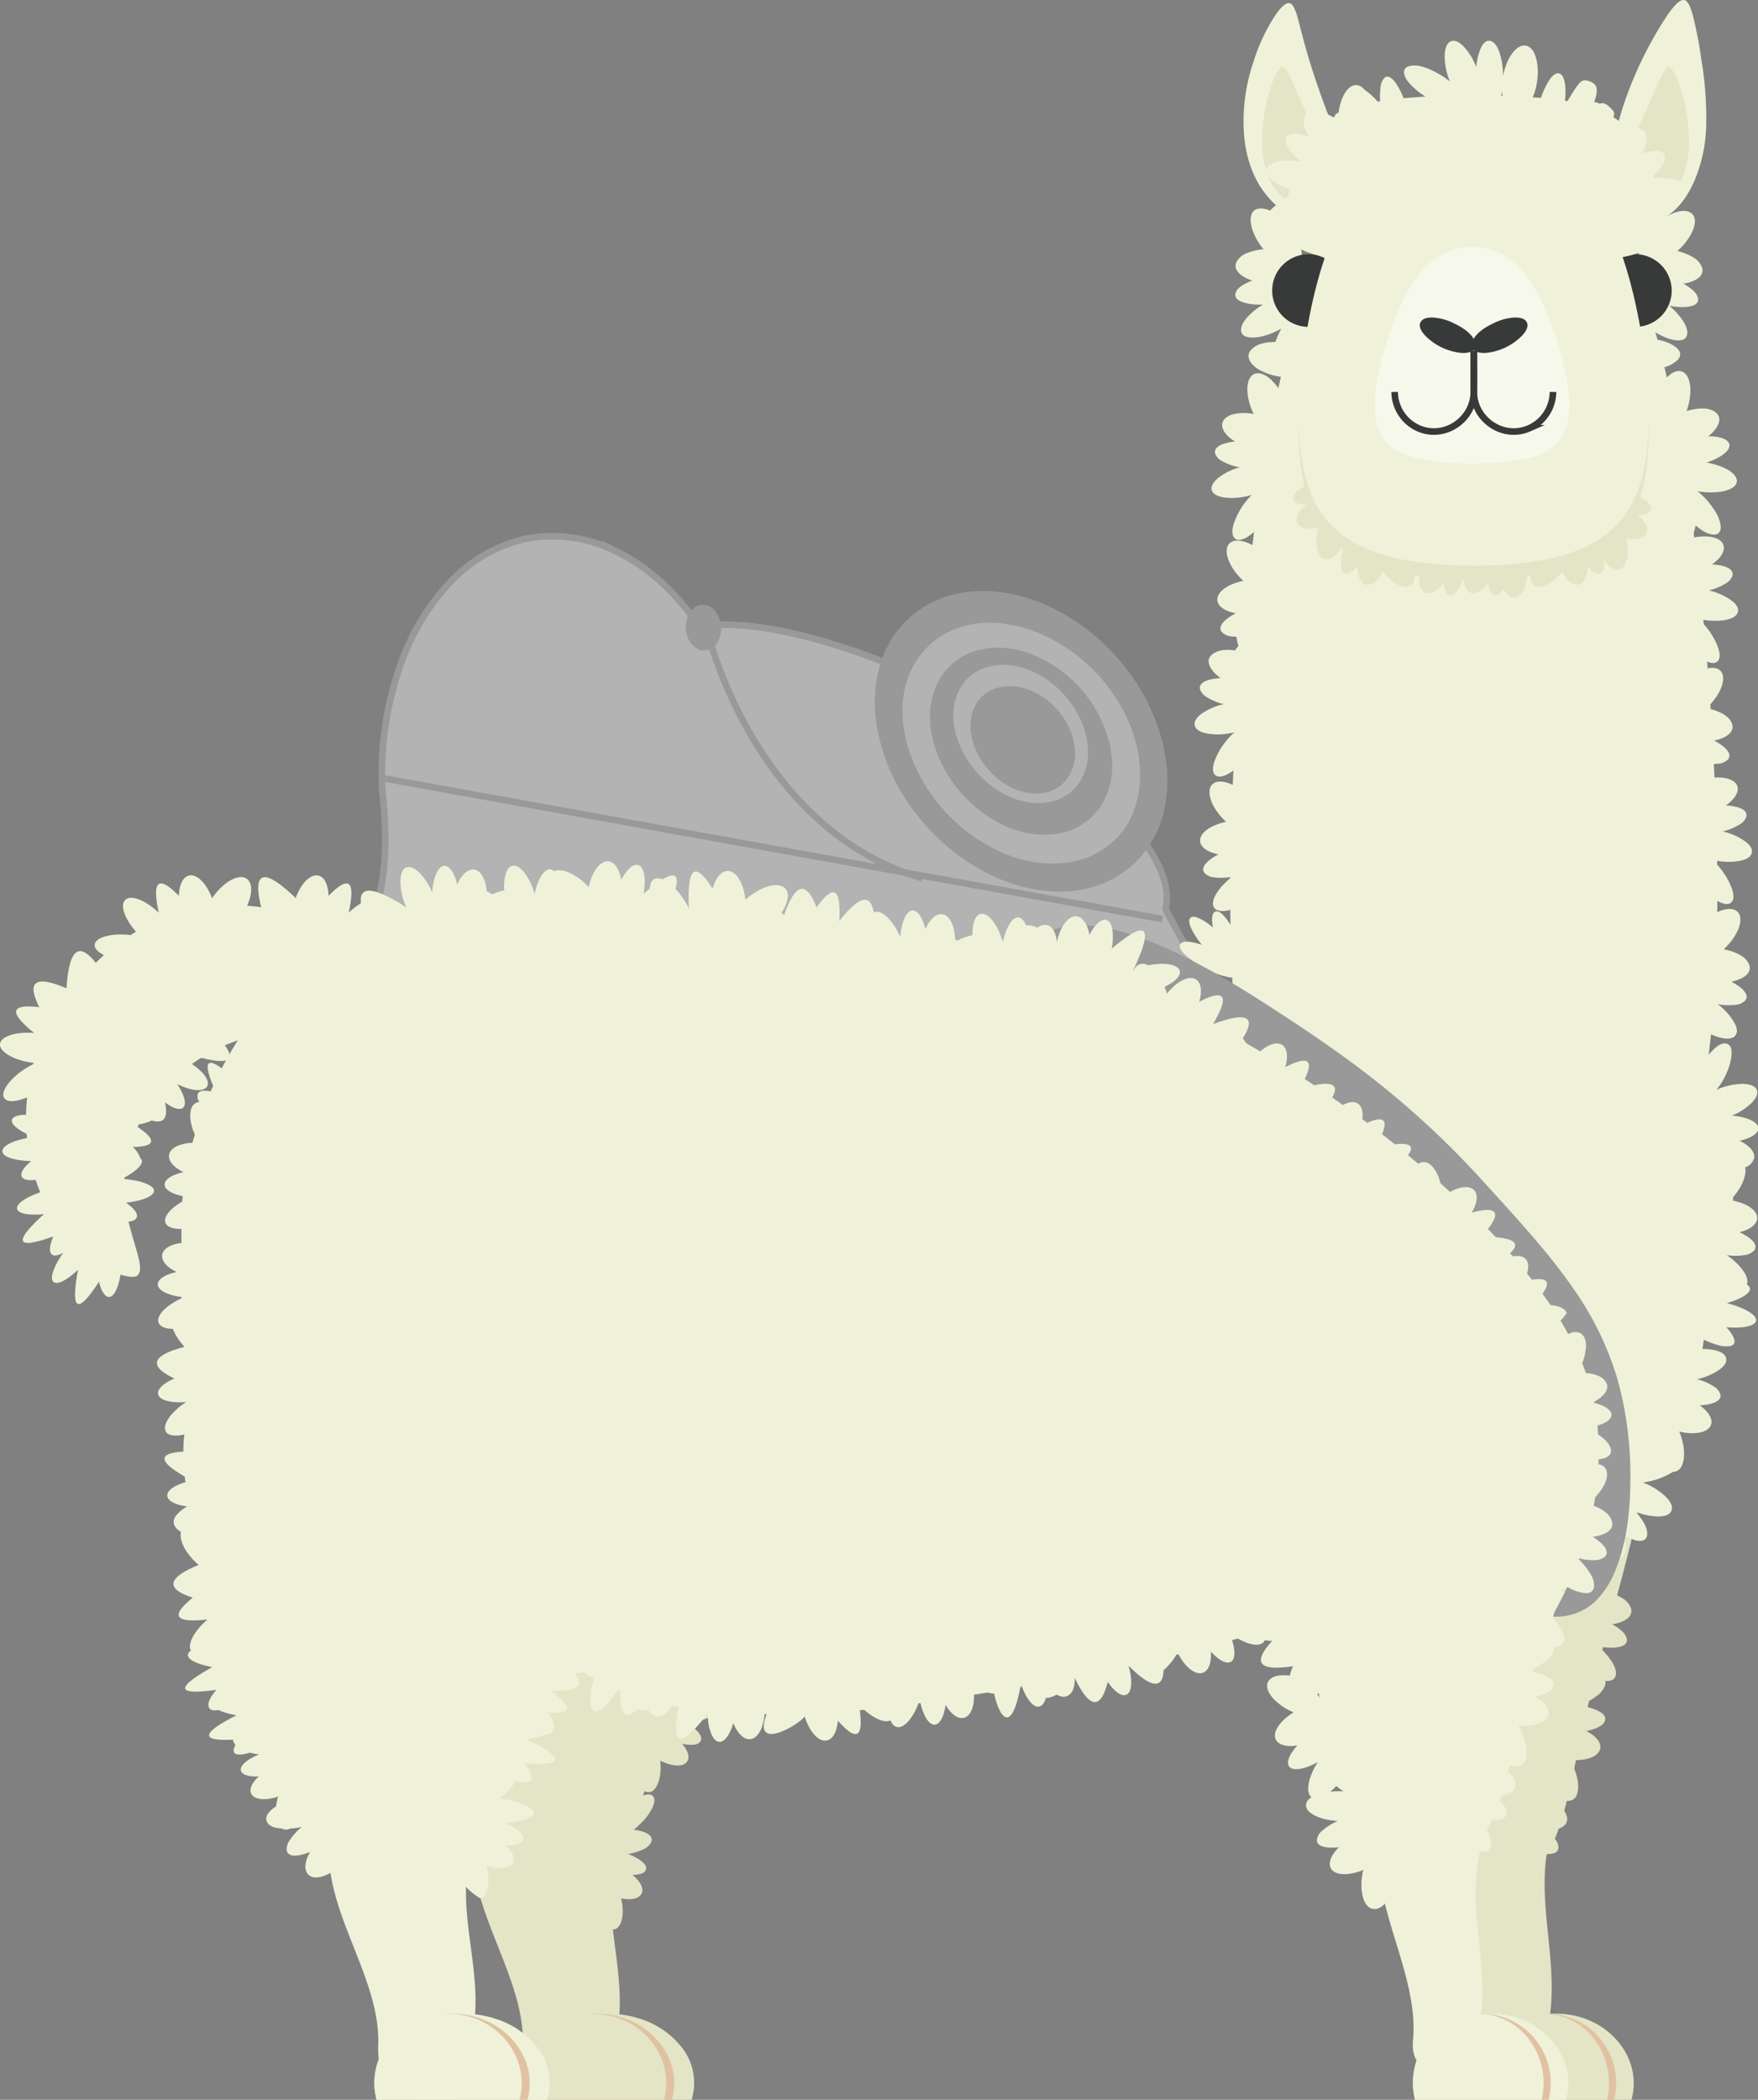 <svg xmlns="http://www.w3.org/2000/svg" viewBox="0 0 532.92 636.25"><rect x="0" y="0" width="532.92" height="636.25" fill="#808080" stroke="none"/><defs><style>.cls-1,.cls-3{fill:#b3b3b3;}.cls-1,.cls-2,.cls-3,.cls-4,.cls-5{stroke:#999;}.cls-1,.cls-11,.cls-2,.cls-3,.cls-4,.cls-5{stroke-miterlimit:10;}.cls-1,.cls-11,.cls-4,.cls-5{stroke-width:2px;}.cls-13,.cls-2,.cls-5{fill:#999;}.cls-2,.cls-3{stroke-width:0.5px;}.cls-11,.cls-12,.cls-4{fill:none;}.cls-6{fill:#eff2d9;}.cls-7{fill:#e3e5c6;}.cls-8{fill:#e0c2a2;}.cls-9{fill:#373a38;}.cls-10{fill:#f7f8ec;}.cls-11{stroke:#373a38;}</style></defs><title>backpacaLogo</title><g id="Layer_2" data-name="Layer 2"><g id="Layer_1-2" data-name="Layer 1"><path class="cls-1" d="M371.81,308.34c.31-3-2.36-5.76-4-8a127.33,127.33,0,0,1-9.19-15.09q-2.7-4.92-5.33-9.87c0-.12.08-.24.1-.36,1.45-6.79-2.31-13.82-6-19.23-5.95-8.69-13.88-16-22.08-22.56a213.36,213.36,0,0,0-33.86-21.86,220.62,220.62,0,0,0-41.71-17c-11.12-3.19-22.93-5.64-34.56-5-1.1.06-2.19.16-3.29.29-6.25-9.14-14.42-17.22-24.38-22.24a43.3,43.3,0,0,0-27.84-4.22,44.87,44.87,0,0,0-23,13,69.81,69.81,0,0,0-15.17,25,98.32,98.32,0,0,0-5.74,33c0,1.49,0,3,.06,4.46,1.31,12.1,1.77,25-1.91,36.79a40.15,40.15,0,0,1-2,5.18c-.94,2-2.16,3.9-3.2,5.87a47.51,47.51,0,0,0-3.51,8.71A74.93,74.93,0,0,0,103,304c-1,5.83-.39,13.49,6.15,15.76,2.39.83,5.18.52,7.7.72,5.58.44,11.13,1.23,16.68,1.94,8.52,1.09,17,2.16,25.59,3.09q16.51,1.8,33.09,2.91,19.79,1.31,39.61,1.45,22.4.15,44.76-1.33,24.45-1.65,48.69-5.44,12.67-2,25.24-4.63c3.69-.78,7.39-1.53,11-2.46a23.75,23.75,0,0,0,6.21-2.38C369.72,312.5,371.56,310.75,371.81,308.34Z"/><path class="cls-2" d="M353.48,233c.67,8.46-1,17.23-6.05,24.2A30.77,30.77,0,0,1,328,269.28c-9.14,1.71-18.69-.23-27-4.12a63.34,63.34,0,0,1-23-18.62A58.74,58.74,0,0,1,266,219.8c-1.33-8.59-.37-17.72,4.07-25.32a30.38,30.38,0,0,1,18.05-13.84c8.78-2.47,18.26-1.25,26.66,2a62,62,0,0,1,24,17.18,60.57,60.57,0,0,1,13.59,26.09A47.82,47.82,0,0,1,353.48,233Z"/><path class="cls-3" d="M345.74,232.05c.55,6.88-.89,14-5,19.64a25.35,25.35,0,0,1-16.08,9.73c-15.71,2.78-31.61-6.54-41.05-18.55-9-11.46-14.41-28.87-6.35-42.28a24.91,24.91,0,0,1,14.86-11.09c7.21-2,15-.95,21.87,1.7,15,5.75,27.37,19.53,30.93,35.25A39,39,0,0,1,345.74,232.05Z"/><path class="cls-2" d="M336.8,229.8a22.6,22.6,0,0,1-3.77,15,19.08,19.08,0,0,1-12.11,7.49c-11.9,2.19-23.91-5-31-14.14-6.8-8.77-10.82-22-4.85-32.24a18.82,18.82,0,0,1,11.21-8.61,26.36,26.36,0,0,1,16.58,1.27,39,39,0,0,1,23.26,26.81A29.32,29.32,0,0,1,336.8,229.8Z"/><path class="cls-3" d="M330,226.27a17,17,0,0,1-2.89,11.41,14.39,14.39,0,0,1-9.23,5.63c-9,1.59-18-3.88-23.35-10.79-5.09-6.64-8.09-16.61-3.55-24.32,4.32-7.34,13.53-8.35,20.91-5.49C321.38,206.41,329.13,216,330,226.27Z"/><path class="cls-2" d="M325.64,227.12c.47,6-2.89,11.74-9.08,12.88-6.83,1.25-13.72-2.9-17.76-8.15-3.85-5-6.12-12.54-2.71-18.37,3.24-5.55,10.17-6.36,15.76-4.23C319.11,212,325,219.28,325.64,227.12Z"/><line class="cls-4" x1="116.01" y1="235.79" x2="352.38" y2="278.48"/><path class="cls-4" d="M213.79,189.32a138.56,138.56,0,0,0,14.28,34.13c8.62,14.56,20.43,27.56,35.29,35.9a71.78,71.78,0,0,0,16.2,6.72"/><ellipse class="cls-5" cx="213.24" cy="190.21" rx="4.36" ry="5.94" transform="translate(-13.62 16.47) rotate(-4.29)"/><path class="cls-6" d="M385.12,75.47c3.18.06,7.8.75,9.77,3.62,1.8,2.62-1,4.8-3.28,5.68a18.7,18.7,0,0,1-12.14.19c-2.17-.7-5.9-2.64-4.68-5.53a6.12,6.12,0,0,1,3.51-2.85A17.61,17.61,0,0,1,385.12,75.47Z"/><path class="cls-6" d="M384.69,83.71a24.45,24.45,0,0,1,6.45-.21,8.08,8.08,0,0,1,4.2,1.38c2.43,2-1.07,4.3-2.74,5.11a24.68,24.68,0,0,1-12.33,2.25c-1.7-.12-6.58-.76-5.68-3.55.45-1.37,2-2.28,3.22-2.89A23.33,23.33,0,0,1,384.69,83.71Z"/><path class="cls-6" d="M383.67,91.83A21.47,21.47,0,0,1,390,89.46a7.08,7.08,0,0,1,4.32.22c2.67,1.33.41,4.6-.91,6a22.53,22.53,0,0,1-10.71,6.21c-1.9.47-6.63,1.12-6.48-2.1.07-1.5,1.18-2.89,2.15-3.94A21.3,21.3,0,0,1,383.67,91.83Z"/><path class="cls-6" d="M386.86,103c1-2.67,2.75-6.33,5.52-7.62s3.34,2.14,3.27,4.09A21.15,21.15,0,0,1,392,110.16c-.91,1.35-3.41,4.68-5.4,3.19-1.07-.8-1.17-2.54-1.15-3.75A19.29,19.29,0,0,1,386.86,103Z"/><path class="cls-6" d="M390.85,68.67c2,2.48,4.59,6.65,3.45,10-1,3-4.59,2-6.62.8a18.78,18.78,0,0,1-7.75-9.1c-.86-2.16-1.73-6.33,1.39-7.13a6.35,6.35,0,0,1,4.4,1A17.64,17.64,0,0,1,390.85,68.67Z"/><path class="cls-7" d="M420.12,170.93c.66-2.64,1.14-6.67-.85-8.91-1.81-2.05-4.24-.08-5.44,1.59a16,16,0,0,0-2.8,9.8c.1,2,.87,5.58,3.59,5.15C417.77,178.05,419.47,173.55,420.12,170.93Z"/><path class="cls-7" d="M413.6,168.63c1-2.19,2.42-5.88,1.23-8.26-1.06-2.11-3.44.08-4.36,1.14a19.13,19.13,0,0,0-4.12,8.73c-.25,1.33-.72,5.25,1.7,4.89a5.21,5.21,0,0,0,2.7-1.9A18.52,18.52,0,0,0,413.6,168.63Z"/><path class="cls-7" d="M425.67,169.32c-1.55-2.13-4.06-4.75-6.88-5s-3.11,2.65-2.66,4.72a15.44,15.44,0,0,0,5.49,8.47c1.47,1.17,4.47,2.94,6.08,1,.88-1,.76-2.66.5-3.9A14.57,14.57,0,0,0,425.67,169.32Z"/><path class="cls-6" d="M519,222.07c1.32,21.75,2,43.45,1.39,63.9-.52,18.08-2,35.21-5.24,50.48-2.77,12.83-6.8,24.4-13.48,34a52.45,52.45,0,0,1-22.13,18.62,77.62,77.62,0,0,1-29,6.44,88.55,88.55,0,0,1-30.12-3.9,53.7,53.7,0,0,1-24.1-15.45c-7.54-8.36-12.25-18.68-15.59-30.24-4-13.93-6.05-29.79-7.05-46.73a605.29,605.29,0,0,1,0-61c1-21.9,2.68-44.17,5.14-65.65A551.66,551.66,0,0,1,387.66,117c3.27-14.81,7.25-28.61,12.74-40.72,4.36-9.63,9.7-18.36,17.07-25.19a43.47,43.47,0,0,1,21-11.16,42.16,42.16,0,0,1,22.78,1.8c8.34,3.12,14.82,8.59,20,14.88,6.83,8.25,11.76,18.29,15.8,29.3,5,13.54,8.63,28.73,11.6,44.89,3.45,18.74,6,38.83,7.92,59.34C517.57,200.74,518.39,211.41,519,222.07Z"/><path class="cls-7" d="M489.17,161.86c-2.43-1.12-5.43-3-6.29-5.76s1.8-3.75,4-3.75a15.77,15.77,0,0,1,9.65,3.76c1.46,1.22,3.81,3.77,2.41,5.81-.81,1.18-2.47,1.42-3.79,1.41A14.57,14.57,0,0,1,489.17,161.86Z"/><path class="cls-7" d="M491.46,155.33c-2.34-.62-5.68-1.71-7-3.93s1.52-2.84,3.08-2.94a18.76,18.76,0,0,1,9.63,2.16c1.17.6,4.38,2.45,3.11,4.21-.65.91-2.13,1.08-3.15,1.15A17.52,17.52,0,0,1,491.46,155.33Z"/><path class="cls-7" d="M484.45,165.18c-.7-2.58-1.26-6.57.68-8.79,1.74-2,4.14-.09,5.33,1.48a15.71,15.71,0,0,1,2.93,9.65c-.06,1.95-.81,5.46-3.48,5C486.86,172,485.15,167.74,484.45,165.18Z"/><path class="cls-7" d="M420.48,169.44c.62-2.65,1-6.69-1-8.9-1.85-2-4.25,0-5.42,1.68a16,16,0,0,0-2.63,9.85c.13,2,1,5.57,3.67,5.09C418.26,176.6,419.87,172.07,420.48,169.44Z"/><path class="cls-7" d="M413.92,167.24c.94-2.2,2.33-5.91,1.1-8.27-1.09-2.09-3.44.14-4.34,1.21a19.09,19.09,0,0,0-4,8.8c-.23,1.33-.63,5.26,1.78,4.86a5.1,5.1,0,0,0,2.67-2A17.79,17.79,0,0,0,413.92,167.24Z"/><path class="cls-7" d="M426,167.74c-1.58-2.11-4.13-4.69-7-4.85s-3.06,2.7-2.58,4.76a15.47,15.47,0,0,0,5.63,8.38c1.49,1.15,4.52,2.87,6.1.92.87-1.06.72-2.67.43-3.91A14.47,14.47,0,0,0,426,167.74Z"/><path class="cls-7" d="M472.25,169.44c-.61-2.65-1-6.69,1-8.9,1.84-2,4.24,0,5.41,1.68a16,16,0,0,1,2.63,9.85c-.12,2-1,5.57-3.67,5.09C474.48,176.6,472.86,172.07,472.25,169.44Z"/><path class="cls-7" d="M478.81,167.24c-.93-2.2-2.32-5.91-1.09-8.27,1.09-2.09,3.44.14,4.34,1.21a19.17,19.17,0,0,1,4,8.8c.23,1.33.63,5.26-1.78,4.86a5.1,5.1,0,0,1-2.67-2A18.07,18.07,0,0,1,478.81,167.24Z"/><path class="cls-7" d="M466.73,167.74c1.59-2.11,4.14-4.69,7-4.85s3.07,2.7,2.58,4.76a15.47,15.47,0,0,1-5.63,8.38c-1.49,1.15-4.52,2.87-6.1.92-.86-1.06-.72-2.67-.43-3.91A14.47,14.47,0,0,1,466.73,167.74Z"/><path class="cls-7" d="M431.21,169.72c1-2.52,2.68-5.73,5.38-6.73s3.82,1.72,3.94,3.9a15.86,15.86,0,0,1-3.13,9.88c-1.14,1.54-3.59,4-5.69,2.61a4.66,4.66,0,0,1-1.53-3.57A14.6,14.6,0,0,1,431.21,169.72Z"/><path class="cls-7" d="M437.89,171.53c.45-2.39,1.3-5.85,3.44-7.35s2.95,1.51,3.14,3a18.83,18.83,0,0,1-1.45,9.57c-.52,1.22-2.19,4.69-4,3.42-.91-.62-1.18-2-1.32-3A17.57,17.57,0,0,1,437.89,171.53Z"/><path class="cls-7" d="M427.56,165.25c2.51-.88,6.52-1.76,8.86.08,2,1.6.33,4.09-1.14,5.38a15.68,15.68,0,0,1-9.36,3.63c-1.95.08-5.55-.39-5.28-3.11C420.94,168.15,425.06,166.13,427.56,165.25Z"/><path class="cls-7" d="M444.77,169.72c1-2.52,2.68-5.73,5.38-6.73s3.82,1.72,4,3.9a15.87,15.87,0,0,1-3.14,9.88c-1.13,1.54-3.59,4-5.68,2.61a4.63,4.63,0,0,1-1.54-3.57A14.6,14.6,0,0,1,444.77,169.72Z"/><path class="cls-7" d="M451.45,171.53c.45-2.39,1.3-5.85,3.44-7.35s2.95,1.51,3.15,3a18.94,18.94,0,0,1-1.46,9.57c-.51,1.22-2.19,4.69-4.05,3.42-.91-.62-1.17-2-1.31-3A17.57,17.57,0,0,1,451.45,171.53Z"/><path class="cls-7" d="M441.12,165.25c2.52-.88,6.52-1.76,8.86.08,2,1.6.33,4.09-1.14,5.38a15.68,15.68,0,0,1-9.36,3.63c-2,.08-5.55-.39-5.28-3.11C434.5,168.15,438.62,166.13,441.12,165.25Z"/><path class="cls-7" d="M459.62,170.36c-2.18-1.6-4.88-4.19-5-7.1s2.85-3.11,4.95-2.62a15.94,15.94,0,0,1,8.54,5.66c1.19,1.52,3,4.63.92,6.22-1.08.85-2.67.72-3.92.45A14.86,14.86,0,0,1,459.62,170.36Z"/><path class="cls-7" d="M463.16,164.41c-2.19-1.08-5.13-2.76-6.1-5.17s2-2.56,3.59-2.35a18.9,18.9,0,0,1,8.87,3.93c1,.83,3.9,3.27,2.38,4.8-.78.78-2.25.68-3.24.56A17.28,17.28,0,0,1,463.16,164.41Z"/><path class="cls-7" d="M454.33,172.67c-.18-2.66.07-6.51,2.29-8.38,2.06-1.73,4.1.49,5,2.31a15.63,15.63,0,0,1,1,10c-.43,1.87-1.77,5.17-4.29,4.36C455.36,180,454.5,175.3,454.33,172.67Z"/><path class="cls-7" d="M403.27,158.73c2.44-1.12,5.43-3,6.3-5.76s-1.8-3.75-4-3.75a15.74,15.74,0,0,0-9.64,3.76c-1.46,1.22-3.81,3.77-2.41,5.81.8,1.18,2.47,1.42,3.78,1.41A14.53,14.53,0,0,0,403.27,158.73Z"/><path class="cls-7" d="M401,152.2c2.35-.62,5.69-1.71,7-3.93s-1.52-2.84-3.08-2.94a18.78,18.78,0,0,0-9.63,2.16c-1.17.6-4.37,2.45-3.11,4.21.66.91,2.14,1.08,3.16,1.15A17.43,17.43,0,0,0,401,152.2Z"/><path class="cls-7" d="M408,162.05c.7-2.58,1.26-6.57-.69-8.79-1.73-2-4.13-.09-5.32,1.49a15.67,15.67,0,0,0-2.94,9.64c.07,2,.81,5.46,3.49,5C405.59,168.86,407.3,164.61,408,162.05Z"/><path class="cls-6" d="M506.41,75.69c-3.16-.43-7.89-.48-10.26,2.1-2.17,2.36.44,5,2.52,6.14a18.8,18.8,0,0,0,11.8,2c2.26-.36,6.29-1.69,5.53-4.75a6.15,6.15,0,0,0-3-3.36A17.55,17.55,0,0,0,506.41,75.69Z"/><path class="cls-6" d="M505.55,83.9a24.12,24.12,0,0,0-6.46-1.22,7.73,7.73,0,0,0-4.37.79c-2.56,1.66.65,4.46,2.13,5.47A24.93,24.93,0,0,0,508.7,93c1.71.13,6.68.19,6-2.77-.31-1.4-1.71-2.51-2.81-3.29A23.11,23.11,0,0,0,505.55,83.9Z"/><path class="cls-6" d="M505.3,92.08a21.21,21.21,0,0,0-5.61-3.23,7.43,7.43,0,0,0-4.42-.58c-3,.82-1.27,4.47-.15,6.12a22.31,22.31,0,0,0,9.55,7.77c1.78.76,6.25,2.18,6.77-.88.25-1.45-.59-3-1.34-4.16A21.09,21.09,0,0,0,505.3,92.08Z"/><path class="cls-6" d="M500.42,102.56c-.6-2.79-1.78-6.93-4.46-8.5-2.47-1.45-3.48,2-3.69,3.77a21.3,21.3,0,0,0,2,11.16c.7,1.48,2.86,5.35,5,3.74,1.06-.78,1.37-2.41,1.52-3.63A19.72,19.72,0,0,0,500.42,102.56Z"/><path class="cls-6" d="M501.8,68.08c-2.36,2.14-5.32,5.61-5,9.06.29,3.23,3.93,3,6.23,2.2a18.69,18.69,0,0,0,9.18-7.69c1.18-1.93,2.81-5.8.12-7.3-1.37-.76-3.15-.42-4.55.05A17.29,17.29,0,0,0,501.8,68.08Z"/><path class="cls-7" d="M184.54,574c-2.43-1.12-5.43-3-6.29-5.76s1.8-3.75,4-3.75a15.71,15.71,0,0,1,9.64,3.76c1.46,1.22,3.81,3.77,2.42,5.81-.81,1.18-2.48,1.42-3.79,1.41A14.53,14.53,0,0,1,184.54,574Z"/><path class="cls-7" d="M186.83,567.42c-2.35-.62-5.69-1.71-7.05-3.93s1.52-2.84,3.08-2.94a18.78,18.78,0,0,1,9.63,2.16c1.17.6,4.37,2.45,3.11,4.21-.66.91-2.13,1.08-3.16,1.15A17.46,17.46,0,0,1,186.83,567.42Z"/><path class="cls-7" d="M188.93,561.94c-2.62.24-6.59.3-8.65-1.7-1.9-1.84.72-3.71,2.32-4.44a18.67,18.67,0,0,1,10.31-1.27c1.59.25,5.38,1.19,4.54,3.58a5,5,0,0,1-2.76,2.38A17.38,17.38,0,0,1,188.93,561.94Z"/><path class="cls-7" d="M194.39,552.35c-1.68,1.69-4.42,4.13-7,4-2.34-.14-1.53-2.94-.87-4.29a17.76,17.76,0,0,1,6.5-7c1.17-.72,4.34-2.42,5.19-.37.43,1.06-.14,2.41-.6,3.35A16.65,16.65,0,0,1,194.39,552.35Z"/><path class="cls-7" d="M179.82,577.27c-.7-2.58-1.27-6.57.68-8.79,1.73-2,4.13-.09,5.32,1.48a15.71,15.71,0,0,1,2.94,9.65c-.07,1.95-.81,5.46-3.49,5C182.22,584.08,180.51,579.83,179.82,577.27Z"/><path class="cls-7" d="M198.61,532.57c-2.2-1.46-4.93-3.84-5.25-6.65s2.5-3.22,4.59-2.87a15.55,15.55,0,0,1,8.7,5.12c1.23,1.43,3.13,4.34,1.28,6-1,.93-2.62.88-3.88.66A14.32,14.32,0,0,1,198.61,532.57Z"/><path class="cls-7" d="M202.61,527c-2.42-1.06-5.65-2.72-6.85-5.25s2-2.92,3.72-2.77a20.48,20.48,0,0,1,9.85,3.82c1.16.83,4.27,3.23,2.88,5-.77,1-2.44.93-3.53.85A18.85,18.85,0,0,1,202.61,527Z"/><path class="cls-7" d="M207,521.67c-2.62-.16-6.55-.7-8.28-3-1.6-2.11,1.28-3.56,3-4A18.64,18.64,0,0,1,212,515c1.53.49,5.13,2,3.94,4.23-.58,1.08-2,1.61-3.09,1.94A17.34,17.34,0,0,1,207,521.67Z"/><path class="cls-7" d="M209.71,512.4c-1.9,1.4-5.15,3.53-7.68,2.83-2.2-.61-.84-3.26,0-4.44a17.88,17.88,0,0,1,7.52-5.88c1.28-.53,4.74-1.68,5.11.6a4.82,4.82,0,0,1-1.19,3.19A17.14,17.14,0,0,1,209.71,512.4Z"/><path class="cls-7" d="M191.51,534.8c-.3-2.64-.24-6.5,1.9-8.47,2-1.83,4.11.29,5.09,2.07a15.6,15.6,0,0,1,1.51,10c-.34,1.89-1.53,5.24-4.08,4.55C192.89,542.11,191.81,537.42,191.51,534.8Z"/><path class="cls-7" d="M473.84,533c-3.13-.58-7.47-2-9-5.08-1.44-2.91,1.75-4.65,4.15-5.15a18.66,18.66,0,0,1,11.86,1.72c2,1,5.43,3.47,3.93,6.15-.77,1.37-2.46,2-3.9,2.35A17.47,17.47,0,0,1,473.84,533Z"/><path class="cls-7" d="M475.61,524.94a24.74,24.74,0,0,1-6.3-.81,8.42,8.42,0,0,1-4-2c-2.09-2.31,1.57-4.05,3.37-4.6a24.67,24.67,0,0,1,12.71-.23c1.65.4,6.33,1.83,5,4.42-.67,1.27-2.37,1.91-3.65,2.32A23.12,23.12,0,0,1,475.61,524.94Z"/><path class="cls-7" d="M477.94,517.09a21.11,21.11,0,0,1-6.47,1.31,7.26,7.26,0,0,1-4.3-.87c-2.49-1.74.27-4.63,1.83-5.83a22.43,22.43,0,0,1,11.46-4.37c2-.17,6.85-.08,6.17,3.12A6.77,6.77,0,0,1,484,513.9,20.9,20.9,0,0,1,477.94,517.09Z"/><path class="cls-7" d="M476.6,505.61c-1.45,2.47-3.69,5.7-6.6,6.59s-3-2.46-2.67-4.42a21,21,0,0,1,5.4-10.13c1.12-1.19,4-4,5.79-2.31,1,1,.79,2.74.58,4A19.39,19.39,0,0,1,476.6,505.61Z"/><path class="cls-7" d="M467.07,538.78c-1.57-2.78-3.51-7.46-1.71-10.56,1.54-2.65,4.83-1.06,6.61.4a18.8,18.8,0,0,1,6.17,10.31c.5,2.31.6,6.64-2.73,6.75C471.76,545.79,468.64,541.55,467.07,538.78Z"/><path class="cls-7" d="M466.37,543.93c-3.07-.91-7.91-1.7-10.58.64-2.37,2.07-.07,5,1.79,6.42A18.81,18.81,0,0,0,469,554.68c2.32,0,6.51-.83,6.05-4a6.31,6.31,0,0,0-2.56-3.7A17.76,17.76,0,0,0,466.37,543.93Z"/><path class="cls-7" d="M464.29,551.92a23.67,23.67,0,0,0-6.33-2.2,7.53,7.53,0,0,0-4.36.17c-2.71,1.29,0,4.5,1.34,5.71A24.91,24.91,0,0,0,466,561.39c1.7.4,6.83,1.21,6.41-2-.19-1.42-1.38-2.67-2.37-3.61A23.11,23.11,0,0,0,464.29,551.92Z"/><path class="cls-7" d="M462.82,560c-2.18-2.28-5.65-5.41-9.07-5.28-3.2.11-2.32,3.91-1.45,5.83a22.3,22.3,0,0,0,8.21,9.22c1.6,1,5.67,3.17,6.9.51.63-1.34,0-3.08-.51-4.35A20.64,20.64,0,0,0,462.82,560Z"/><path class="cls-7" d="M456.43,569.6c-.18-2.84-.72-7.2-3.18-9.11-2.28-1.77-3.76,1.59-4.21,3.35a21.33,21.33,0,0,0,.39,11.29c.48,1.56,2,5.6,4.38,4.36,1.17-.61,1.72-2.18,2.05-3.36A20,20,0,0,0,456.43,569.6Z"/><path class="cls-7" d="M463,535.71c-2.63,1.75-5.88,4.6-6.28,8s3.06,3.86,5.56,3.41a18.56,18.56,0,0,0,10.33-6.1c1.48-1.71,3.8-5.29,1.47-7.29-1.19-1-3-1-4.5-.74A17.3,17.3,0,0,0,463,535.71Z"/><path class="cls-7" d="M484.88,481.86c-3.16-.44-7.89-.51-10.27,2.06-2.18,2.35.42,5,2.5,6.16a18.77,18.77,0,0,0,11.79,2.05c2.26-.35,6.3-1.66,5.55-4.72a6.12,6.12,0,0,0-3-3.37A17.49,17.49,0,0,0,484.88,481.86Z"/><path class="cls-7" d="M484,490.07a23.69,23.69,0,0,0-6.46-1.24,7.6,7.6,0,0,0-4.36.77c-2.57,1.64.63,4.46,2.11,5.48a24.78,24.78,0,0,0,11.82,4.11c1.72.14,6.69.22,6-2.74-.3-1.4-1.69-2.51-2.79-3.3A22.7,22.7,0,0,0,484,490.07Z"/><path class="cls-7" d="M483.71,498.24a21.79,21.79,0,0,0-5.6-3.25,7.49,7.49,0,0,0-4.42-.59c-3,.81-1.28,4.46-.17,6.12a22.29,22.29,0,0,0,9.52,7.8c1.78.77,6.25,2.21,6.78-.85.25-1.45-.58-3-1.33-4.17A21.28,21.28,0,0,0,483.71,498.24Z"/><path class="cls-7" d="M478.79,508.71c-.59-2.8-1.75-6.94-4.43-8.52-2.46-1.45-3.49,1.95-3.7,3.76a21.36,21.36,0,0,0,2,11.16c.7,1.49,2.84,5.36,5,3.77,1.07-.78,1.38-2.41,1.54-3.63A19.45,19.45,0,0,0,478.79,508.71Z"/><path class="cls-7" d="M480.3,474.23c-2.37,2.13-5.34,5.59-5,9,.29,3.24,3.92,3.06,6.23,2.23a18.65,18.65,0,0,0,9.21-7.66c1.19-1.93,2.82-5.79.14-7.3-1.36-.76-3.14-.43-4.54,0A17.39,17.39,0,0,0,480.3,474.23Z"/><path class="cls-7" d="M494.24,467.91c-5,20.29-11.43,40.83-15.41,60.39-1.66,7.62-3.09,15.14-5.17,22.19-1.64,5.51-3.72,10.9-7.45,15.13a17.75,17.75,0,0,1-11.57,6.17,17.14,17.14,0,0,1-12.44-3.89c-4.13-3.4-6.57-8.18-8.39-13.12-2.37-6.49-3.8-13.56-5.35-20.74-3.73-18.66-9.3-38.47-14.61-58-5.53-20.7-9.44-41.67-4.12-61.85a81,81,0,0,1,10.54-24,84.57,84.57,0,0,1,14.2-17c4.16-3.76,8.79-7.11,13.74-8.53a18.34,18.34,0,0,1,13.32,1.42c5.11,2.47,9.83,6.59,14,10.93a87.89,87.89,0,0,1,13.8,19.13c9.77,17.75,11.21,36.9,8.13,55.77C496.62,457.23,495.51,462.57,494.24,467.91Z"/><path class="cls-7" d="M460.3,625h-6.54a8.07,8.07,0,0,1-2.67-.19c-1.69-.63-2.57-2.86-2.65-5.6,0-1.3.18-2.73.22-4.05a47.83,47.83,0,0,0-.38-7.65c-.95-7.73-3.47-15.46-5.82-23.19-2.23-7.34-4.31-14.67-4.79-22a46.2,46.2,0,0,1,0-6c.18-2.88,1.81-5.58,5.67-7.19a16.52,16.52,0,0,1,6.62-1.09h7.14c4.64,0,10.17-.6,12.43,2.23,1.49,1.84,1,4.09.37,6.47a50,50,0,0,0-1.24,6.53c-.9,7.49-.19,15,.57,22.46s1.61,15.22.85,22.84a48.41,48.41,0,0,1-1.22,7.17,13.59,13.59,0,0,1-2.23,5.23C464.8,623.42,462.19,625,460.3,625Z"/><path class="cls-7" d="M494.55,636.25c3-10.65-3.94-20.86-13.87-24.51s-21.87-.92-28.4,7.5a19.23,19.23,0,0,0-3.44,17Z"/><path class="cls-8" d="M489.27,636.25a20.9,20.9,0,1,0-40.51,0Z"/><path class="cls-7" d="M487.16,636.25c2.3-9.69-2.32-20.41-11.61-24.49-8.78-3.85-19-.3-24.05,7.66a22,22,0,0,0-2.77,16.83Z"/><path class="cls-7" d="M218.82,470.37c-6.81,21.27-15.58,42.87-20.84,62.9-4.33,14.61-6.69,29.9-17.15,39.09a26.77,26.77,0,0,1-15.65,6.43,28,28,0,0,1-16.8-4c-11.76-7.4-14.74-21.78-18.69-35.46-4.89-19-12.47-39.89-19.75-60.47-7.57-21.75-12.75-43.91-5.52-64.73,4.86-15.51,17.53-31.6,33.38-42.55,6-4.2,12.33-7.55,18.67-9a31.37,31.37,0,0,1,18,1.47c14.43,5.42,28.94,18.75,37.72,31.47,12.87,18,15.19,38.21,10.95,58.12A164.42,164.42,0,0,1,218.82,470.37Z"/><path class="cls-7" d="M174.31,630h-6.62c-2.37,0-5.38.53-7-.94-1.88-1.76-2.32-5.45-2.22-9.45a39.77,39.77,0,0,0-.26-6c-.95-7.9-4.07-15.81-7.2-23.71s-6.32-15.89-7.28-23.84a38.7,38.7,0,0,1-.27-6c.09-4,3.54-7.72,9.13-9.49,4.61-1.46,9.59-.94,13.89-.94,4.13,0,8.29,0,12.4,0,7.12.07,9.72,4.49,8.07,9.93a42.43,42.43,0,0,0-1.12,4.44c-1.45,7.5-.77,15,.18,22.5,1,8.25,2.42,16.5,1.65,24.75a43.27,43.27,0,0,1-1.32,7.39,15.6,15.6,0,0,1-4.6,7.64C179.25,628.61,176.36,630,174.31,630Z"/><path class="cls-7" d="M209.65,636.25a17.35,17.35,0,0,0-2.74-15.59,25.81,25.81,0,0,0-13-9c-10.73-3.44-24.21-1.22-31.89,7.5a17.66,17.66,0,0,0-3.9,17Z"/><path class="cls-8" d="M203.69,636.25c3-10.64-3.93-20.86-13.86-24.51s-21.87-.92-28.4,7.5a19.22,19.22,0,0,0-3.43,17Z"/><path class="cls-7" d="M201.31,636.25c2.77-10.37-3.42-20.78-13.22-24.53-9.47-3.63-20.89-.69-26.93,7.59a20,20,0,0,0-3.2,16.94Z"/><path class="cls-6" d="M492.73,30.19c-2.47,7.08-4.32,14.72-4.17,22.1.09,5,1,10.69,5.06,13.88,2.9,2.3,7.31,2.14,11.07-.23,4.82-3,7.39-7.58,9.05-11.4a45.39,45.39,0,0,0,3.49-17.39,105.17,105.17,0,0,0-1.45-18.89A123.22,123.22,0,0,0,513.1,4.39c-.82-2.87-1.78-5-3.43-4.25-1.92.83-4.16,4.28-6.15,7.45a116.4,116.4,0,0,0-8.68,17.05C494.09,26.46,493.38,28.31,492.73,30.19Z"/><path class="cls-7" d="M496.21,39.59c-4.61,9.86-5.3,19,1.19,21.95S512,56.44,512,43.35s-4.44-23.13-6.19-23S501,29.64,496.21,39.59Z"/><path class="cls-6" d="M401.5,31.81c2.22,6.05,4.71,12,6.09,18,.9,4,1.73,8.64-.83,12.65-1.84,2.87-5.84,4.66-10.25,4.15-5.64-.64-9.81-4-12.55-7.43C379.73,54,377.71,47.58,377.13,41A55.66,55.66,0,0,1,379.89,19a56.72,56.72,0,0,1,6.9-14.66c1.92-2.72,3.75-4.26,4.92-2.86,1.35,1.62,2.05,5.59,3,9,1.38,5.28,3.11,11,5.06,16.5C400.32,28.6,400.91,30.21,401.5,31.81Z"/><path class="cls-7" d="M398.38,39.59c4.61,9.86,5.3,19-1.19,21.95s-14.6-5.1-14.58-18.19,4.44-23.13,6.19-23S393.61,29.64,398.38,39.59Z"/><path class="cls-9" d="M407.65,88a11,11,0,1,1-8.91-10.76A11.07,11.07,0,0,1,407.65,88Z"/><path class="cls-9" d="M506.76,88a11,11,0,1,1-8.91-10.76A11.07,11.07,0,0,1,506.76,88Z"/><path class="cls-6" d="M501.93,55.67c2.94,8.75,3,14.72,0,17.72-4.14,4.71-14.57,5.52-27.08,6-15.46.55-34.66.51-50.84.17-13.61-.38-25.43-.89-31-4.91-3.92-2.56-4.92-7.64-2.26-16.39,2.44-8.35,5.78-15.35,9.4-19.2,5.3-5.91,12.79-7.73,21.66-8.89,11.21-1.4,24.83-1.49,37.25-1,11,.52,21.1,1.42,28.37,5.38,5,2.57,9.2,7.18,12.54,15.84C500.71,52.11,501.35,53.89,501.93,55.67Z"/><path class="cls-7" d="M498.65,113.05c1.8,15.32,1.9,30.42-2.79,41.32-4.06,9.64-12.35,16-25.55,18.93-12.6,2.78-28.94,3-42.41.92-14-2.27-23.58-7.67-28.55-16.52-5.66-9.81-6.31-23.91-5.06-38.81,1.39-15.34,4.63-31.25,10-43.65,4.8-11,11.64-19.34,21.42-23.85,9.19-4.24,20.76-5.3,31.39-3.39,10.82,2,19.52,7.4,25.69,15.86,7,9.48,11.28,23,14.06,37.63C497.58,105.3,498.18,109.18,498.65,113.05Z"/><path class="cls-6" d="M498.65,108.88c1.79,15.32,1.9,30.42-2.79,41.32-4.06,9.63-12.35,16-25.55,18.92-12.6,2.79-28.94,3-42.41.92-14-2.26-23.58-7.67-28.55-16.51-5.66-9.81-6.31-23.91-5.06-38.81,1.39-15.34,4.63-31.26,10-43.65C409.11,60,416,51.72,425.73,47.22c9.19-4.24,20.76-5.31,31.39-3.39,10.82,2,19.52,7.39,25.69,15.86,7,9.48,11.28,23,14.06,37.62C497.58,101.13,498.18,105,498.65,108.88Z"/><path class="cls-10" d="M473.74,109.4c3.78,15.29,3.62,27.91-13.49,30a97.27,97.27,0,0,1-25.33.4c-8.19-1-13.68-3.47-16.16-7.85-5.31-9.62,1.11-29.56,7.18-42.12,3-5.73,6.53-10.08,10.9-12.54a19.4,19.4,0,0,1,14-1.93c10.08,2.09,16.53,13.49,21.25,28C472.66,105.38,473.24,107.39,473.74,109.4Z"/><path class="cls-9" d="M440.62,97.91c2.44,1.14,5.56,3,6.55,5.69s-1.84,3.44-3.91,3.35a17.72,17.72,0,0,1-9.85-4c-1.35-1.08-4-3.61-2.63-5.57.8-1.12,2.51-1.22,3.76-1.16A16.38,16.38,0,0,1,440.62,97.91Z"/><path class="cls-9" d="M452.82,97.91c-2.44,1.14-5.55,3-6.54,5.69s1.83,3.44,3.91,3.35a17.69,17.69,0,0,0,9.84-4c1.35-1.08,4-3.61,2.64-5.57-.81-1.12-2.52-1.22-3.76-1.16A16.37,16.37,0,0,0,452.82,97.91Z"/><path class="cls-11" d="M446.77,106.27c0,4.17.05,8.34,0,12.5-.09,8.45-8.93,14.45-16.78,11a12.14,12.14,0,0,1-7.21-11"/><path class="cls-11" d="M446.77,106.27c0,4.17,0,8.34,0,12.5.1,8.45,8.93,14.45,16.78,11a12.15,12.15,0,0,0,7.22-11"/><path class="cls-6" d="M462.52,13.83c-2.79-.49-5.85,3.63-6.89,9.23a22.59,22.59,0,0,0-1-6.93c-.43-1.27-1.11-3-2.45-3.6-3.35-1.43-4.5,5.92-4.7,7.73a18.72,18.72,0,0,0-3.74-6.12c-.94-1-2.43-2.17-3.87-1.65s-1.85,2.66-1.92,4.06a19.83,19.83,0,0,0,1.36,7.61c.07.19.15.38.22.56a23.16,23.16,0,0,0-3.21-2.22c-2.47-1.43-6.36-3.36-9.32-2.4-2.4.79-1.18,3.36-.1,4.74a20.63,20.63,0,0,0,8.54,6c1.72.68,6.15,2.28,7.46,0,0-.06.05-.13.08-.2,1.49,1.69,3,2.52,4.26,2.08a2.53,2.53,0,0,0,1.38-1.45c.62,1.55,2.17,4,4.07,2.54,1.75-1.35,2.31-4.19,2.64-6.23.1,2.11.54,4.88,2.33,6.27,1.43,1.11,3.14.49,4.35-.63,3.62-3.37,4.74-9.86,3.88-14.54C465.54,16.85,464.66,14.21,462.52,13.83Z"/><path class="cls-6" d="M506.49,330.31c7,11.48,10.68,25.69,10.7,40.43q0,11.76,0,23.52A83.91,83.91,0,0,1,508.13,433a70.79,70.79,0,0,1-27.42,28.57c-11.8,6.87-25.7,10.79-40.22,12.1-5,.44-10,.48-15,.43-3.7,0-7.39,0-11.09,0q-9.24.07-18.46.41-12.15.44-24.3,1.25-14.34.93-28.69,2.26c-10.42.95-20.84,2-31.25,3.12-10.89,1.16-21.78,2.38-32.67,3.59s-21.48,2.36-32.22,3.45c-10.12,1-20.24,2-30.35,2.79q-13.51,1.08-27,1.82-11,.57-21.89.84-7.75.18-15.51.18c-2.46,0-4.93,0-7.4-.06a74.39,74.39,0,0,1-31.5-7.55c-13.56-6.54-25.79-17.05-35.43-29.39a108.93,108.93,0,0,1-20.11-40.75A91.12,91.12,0,0,1,55,394.7c0-3.72,0-7.44,0-11.17,0-4.16,0-8.32,0-12.49a93.9,93.9,0,0,1,2.09-19.77A115.63,115.63,0,0,1,76.32,309"/><path class="cls-6" d="M279.48,281.54h93.65"/><path class="cls-6" d="M175,470.37c-16.62,32.61-17.4,57.06-24.67,73.37-6.08,16.3-18.64,24.45-31.18,24.45S94.09,560,88,543.74c-7.26-16.31-8-40.76-24.66-73.37S59.93,413.31,73.59,397c14.85-16.3,30.19-24.45,45.56-24.45s30.76,8.15,45.63,24.45C178.45,413.31,191.62,437.76,175,470.37Z"/><path class="cls-6" d="M130.49,630h-6.62c-2.37,0-5.37.53-7-.94-1.87-1.76-2.31-5.45-2.22-9.45a38.49,38.49,0,0,0-.26-6c-.94-7.9-4.07-15.81-7.2-23.71S100.92,574,100,566.08a37.5,37.5,0,0,1-.27-6c.09-4,3.54-7.72,9.12-9.49,4.61-1.46,9.59-.94,13.89-.94,4.13,0,8.29,0,12.4,0,7.12.07,9.73,4.49,8.07,9.93a42.43,42.43,0,0,0-1.12,4.44c-1.45,7.5-.77,15,.18,22.5,1.05,8.25,2.42,16.5,1.66,24.75a42.35,42.35,0,0,1-1.33,7.39,15.53,15.53,0,0,1-4.6,7.64C135.43,628.61,132.54,630,130.49,630Z"/><path class="cls-6" d="M165.83,636.25a17.34,17.34,0,0,0-2.73-15.59,25.89,25.89,0,0,0-13-9c-10.74-3.44-24.22-1.22-31.89,7.5a17.64,17.64,0,0,0-3.91,17Z"/><path class="cls-8" d="M159.88,636.25c3-10.64-3.94-20.86-13.87-24.51s-21.86-.92-28.4,7.5a19.25,19.25,0,0,0-3.43,17Z"/><path class="cls-6" d="M157.5,636.25c2.76-10.37-3.43-20.78-13.22-24.53-9.47-3.63-20.89-.69-26.93,7.59a20,20,0,0,0-3.21,16.94Z"/><path class="cls-6" d="M439.68,625.54h-6.34a7,7,0,0,1-2.65-.23c-1.58-.68-2.39-2.89-2.42-5.54,0-1.22.18-2.55.22-3.79a48.53,48.53,0,0,0-.37-7.32c-.93-7.45-3.36-14.89-5.62-22.34-2.14-7-4.13-14.05-4.59-21.08a44.44,44.44,0,0,1,0-5.77c.18-2.76,1.72-5.33,5.4-6.9a15.8,15.8,0,0,1,6.47-1.08h6.87c4.59,0,10-.58,12.07,2.35,1.28,1.76.77,3.85.2,6.06a46.25,46.25,0,0,0-1.19,6.28c-.86,7.18-.18,14.36.55,21.54s1.55,14.66.82,22a47.47,47.47,0,0,1-1.17,6.89,13.22,13.22,0,0,1-2.08,4.95C444.08,624,441.53,625.54,439.68,625.54Z"/><path class="cls-6" d="M474.73,636.25c3-10.65-3.94-20.86-13.87-24.51s-21.87-.92-28.41,7.5a19.25,19.25,0,0,0-3.43,17Z"/><path class="cls-8" d="M469.45,636.25a20.9,20.9,0,1,0-40.51,0Z"/><path class="cls-6" d="M467.34,636.25c2.3-9.69-2.32-20.41-11.62-24.49-8.77-3.85-19-.3-24,7.66a22,22,0,0,0-2.78,16.83Z"/><path class="cls-6" d="M408.68,479.24c1.2,10.95-60.05,26.2-125.51,36.18-66.27,10.15-121.73,2.19-120.09-36.18-1.64-38.37,53.81-46.34,119.75-36.48C348.62,453,409.88,468.29,408.68,479.24Z"/><path class="cls-6" d="M270,510.4c-2.85-.42-7.07-1.33-8.82-3.92-1.61-2.39,1.74-3.62,3.54-4a21.41,21.41,0,0,1,11.33,1.3c1.53.61,5.55,2.52,4.08,4.81-.72,1.11-2.33,1.53-3.54,1.76A20,20,0,0,1,270,510.4Z"/><path class="cls-6" d="M368.54,288.05a28.38,28.38,0,0,1,5,3.17,9.31,9.31,0,0,1,2.69,2.9c1.32,2.64-2.68,2.22-4.1,1.91a28.91,28.91,0,0,1-10.92-5.12c-.92-.68-4.94-3.68-3.13-5.13,1-.8,2.86-.37,4-.13A26.66,26.66,0,0,1,368.54,288.05Z"/><path class="cls-6" d="M212.32,504.66c-2.34-2.17-6.18-4.93-9.61-4.17-3.13.68-2.49,4.31-1.46,6.48a18.85,18.85,0,0,0,8.51,8.42c2.05,1,6.11,2.23,7.25-.72a6.09,6.09,0,0,0-.56-4.49A17.47,17.47,0,0,0,212.32,504.66Z"/><path class="cls-6" d="M267.49,513.62c2.38-1.6,5.59-4.11,6.2-7.12s-2.87-2.72-4.73-2.23a21.22,21.22,0,0,0-9.72,6c-1.11,1.2-3.76,4.4-1.77,5.95,1.07.84,2.79.51,4,.21A19.64,19.64,0,0,0,267.49,513.62Z"/><path class="cls-6" d="M300,502.1c-2.87-1.4-7.84-3.13-10.79-1-2.42,1.78-.51,4.93,1,6.57A18.78,18.78,0,0,0,301,513.15c2.36.34,6.64.09,6.45-3.24C307.2,506.29,302.88,503.49,300,502.1Z"/><path class="cls-6" d="M324.43,502.3c-1.16-2.93-3.25-6.61-6.42-7.74s-4.45,2-4.56,4.58a18.57,18.57,0,0,0,3.86,11.48c1.35,1.78,4.25,4.68,6.7,3,1.37-.92,1.72-2.84,1.78-4.36A17.17,17.17,0,0,0,324.43,502.3Z"/><path class="cls-6" d="M328.77,494.53c-3-1-7.91-2-10.64.35-2.37,2-.15,5,1.64,6.44a18.79,18.79,0,0,0,11.21,4c2.38,0,6.75-.67,6.19-4C336.57,497.75,331.8,495.52,328.77,494.53Z"/><path class="cls-6" d="M351.58,498.48c-2.84-.38-7.06-1.23-8.84-3.78-1.63-2.35,1.69-3.63,3.47-4a21.28,21.28,0,0,1,11.28,1.12c1.54.59,5.56,2.43,4.14,4.73-.7,1.12-2.3,1.56-3.5,1.8A19.73,19.73,0,0,1,351.58,498.48Z"/><path class="cls-6" d="M514,360.34c-1.66-2.73-3.7-7.27-2.06-10.45,1.42-2.76,4.8-1.27,6.64.14A18.86,18.86,0,0,1,525,360c.59,2.3.88,6.73-2.49,6.94C518.86,367.2,515.62,363.06,514,360.34Z"/><path class="cls-6" d="M481.18,466.6c-1.91-2.56-4.34-6.82-3.07-10.15,1.12-2.94,4.65-1.79,6.64-.55a18.84,18.84,0,0,1,7.41,9.39c.77,2.19,1.48,6.4-1.67,7.07a6.37,6.37,0,0,1-4.36-1.12A17.66,17.66,0,0,1,481.18,466.6Z"/><path class="cls-6" d="M472.29,466.25c.73-3.1,2.34-7.37,5.51-8.76,3-1.31,4.56,2,4.94,4.39a18.65,18.65,0,0,1-2.29,11.76c-1.12,2-3.72,5.25-6.33,3.63-1.33-.83-1.89-2.55-2.16-4A17.27,17.27,0,0,1,472.29,466.25Z"/><path class="cls-6" d="M518.71,390.7c-.84-2.74-2.32-6.6-5-8s-3.4,2-3.47,3.88a21.15,21.15,0,0,0,2.89,11c.81,1.42,3.19,5.06,5.27,3.48,1.06-.8,1.25-2.49,1.31-3.71A19.49,19.49,0,0,0,518.71,390.7Z"/><path class="cls-6" d="M487,451.31c-1.87-.73-3.4-.78-4.16,0-1.13,1.2-.18,3.36.43,4.58a23,23,0,0,0,5.38,6.59,18.87,18.87,0,0,0,6.74,4.13c1.33.41,3.37.63,3.83-1.09.68-2.57-1.92-5.75-3.42-7.52l-.8-.32C490.92,456,487.88,453.43,487,451.31Z"/><path class="cls-6" d="M499.53,440.81c-5.22,1.57-8.94,4.53-8.31,6.62a1.67,1.67,0,0,0,.08.2c-2.24-.07-3.91.48-4.42,1.68a2.52,2.52,0,0,0,.11,2c.89,2.12,3.93,4.65,8,6.4a19.44,19.44,0,0,0,7.68,1.78c1.44,0,3.65-.28,4.09-2,.4-1.53-.92-3.09-1.92-4.08a20.16,20.16,0,0,0-6.29-4l-.56-.23a22,22,0,0,0,9.14-3.2,2.79,2.79,0,0,0,1-.17c2.67-1,3.16-6.22,1.1-11.62l-.18-.43c4.69,1.13,8.81.33,9.63-2.05.62-1.8-.8-4-3.42-5.9,1.71-.08,6.81-.52,6.25-3.34a4.41,4.41,0,0,0-2.11-2.45,17.6,17.6,0,0,0-5-2.13,18.36,18.36,0,0,0,6.73-2.81c1.09-.79,2.52-2.12,2.1-3.63s-2.32-2.11-3.66-2.39a19.73,19.73,0,0,0-7.73.15l-.59.13a23.58,23.58,0,0,0,2.7-2.82c.36-.45.7-.91,1-1.36a27.69,27.69,0,0,0,5.36,2.26,8.88,8.88,0,0,0,4,.48c3.39-.61.14-4.55-1-5.75,4.83.4,8.57-.28,9-1.84.52-1.76-3.29-4-8.82-5.47,4.25-1.23,7.12-2.92,7-4.37a1.66,1.66,0,0,0-1-1.23c1-2.06-1.61-5.87-6-8.91a18.49,18.49,0,0,0,5.2,0,4.79,4.79,0,0,0,3.09-1.46c1.72-2.4-2.94-4.8-4.49-5.51,3.12-.74,5.28-2.29,5.38-4.18.13-2.52-3.38-4.8-8.16-5.52l.33-.33c3.14-3.37,4.72-7.22,4.18-9.63a4.07,4.07,0,0,0,2.74-2.84c.28-1.88-1.52-3.83-4.43-5.19,3.42-.78,5.72-2.22,5.68-3.81,0-1.89-3.4-3.42-8-3.82a18.62,18.62,0,0,0,6-3.88c.93-1,2.12-2.48,1.57-3.9s-2.7-1.8-4.1-1.84a20,20,0,0,0-7.58,1.54l-.56.23a22.07,22.07,0,0,0,4.26-8.62c.33-1.47.87-4.64-1.08-5.31-1.73-.6-3.7,1.3-4.75,2.41a22.32,22.32,0,0,0-4.75,7.9c-.59,1.7-1.93,5.92.27,7.12"/><path class="cls-6" d="M71.42,469.73c1.38-2.87,3.07-7.86.88-10.79-1.8-2.41-4.94-.47-6.56,1.09a18.9,18.9,0,0,0-5.37,10.73c-.32,2.36,0,6.64,3.3,6.43C67.28,477,70.05,472.61,71.42,469.73Z"/><path class="cls-6" d="M79.31,531.68c2.61.24,6.58.3,8.64-1.69,1.9-1.84-.72-3.72-2.32-4.44a18.58,18.58,0,0,0-10.31-1.27c-1.59.25-5.38,1.19-4.53,3.58a5,5,0,0,0,2.75,2.38A17.43,17.43,0,0,0,79.31,531.68Z"/><path class="cls-6" d="M78,522.09c1.67,1.69,4.42,4.14,7,4,2.35-.13,1.54-2.93.87-4.29a17.73,17.73,0,0,0-6.5-7c-1.17-.73-4.34-2.42-5.18-.38-.43,1.06.13,2.41.59,3.36A16.41,16.41,0,0,0,78,522.09Z"/><path class="cls-6" d="M68.69,500.52c.56-2.81,1.67-7,4.33-8.57,2.45-1.49,3.51,1.91,3.75,3.71a21.43,21.43,0,0,1-1.84,11.19c-.68,1.49-2.78,5.39-5,3.82-1.07-.76-1.41-2.39-1.58-3.61A20,20,0,0,1,68.69,500.52Z"/><path class="cls-6" d="M70.67,507.33a32.12,32.12,0,0,1,6.26-3.83,10.28,10.28,0,0,1,4.56-1.19c3.37.21.88,4.19-.16,5.54a32,32,0,0,1-11,8.75c-1.27.64-6.76,3.24-7.14.25-.18-1.48,1.06-3.11,1.9-4.2A29.66,29.66,0,0,1,70.67,507.33Z"/><path class="cls-6" d="M154.39,527.64a36.68,36.68,0,0,1-7.48-.33,10,10,0,0,1-4.6-1.52c-2.66-2.09,2.73-3.88,4.06-4.25a38.38,38.38,0,0,1,14.82-1c1.22.15,7.68,1.05,5.92,3.6-.89,1.3-2.94,1.86-4.35,2.26A36.44,36.44,0,0,1,154.39,527.64Z"/><path class="cls-6" d="M167.87,504.8c-2.58,1.9-6.27,1.14-8.84-.37-.8-.47-1.77-1.08-1.85-2.09-.1-1.3.86-2.63,1.63-3.59,2.23-2.78,5.86-5.51,9.47-6,1-.14,2.15-.08,2.64.92a6.41,6.41,0,0,1,.37,2.88C171.22,499.45,170.33,503,167.87,504.8Z"/><path class="cls-6" d="M386.85,478c1.82,2.21,4.69,5.28,7.77,5.52s2.31-3.28,1.64-5a21.33,21.33,0,0,0-6.88-9c-1.29-1-4.81-3.37-6.12-1.15-.68,1.14-.21,2.78.19,3.93A19.71,19.71,0,0,0,386.85,478Z"/><path class="cls-6" d="M401.37,509.31c1.13-3,2.29-7.82.1-10.64-1.91-2.46-5-.37-6.5,1.36a18.75,18.75,0,0,0-4.51,11c-.15,2.37.38,6.78,3.73,6.36C397.81,517,400.24,512.29,401.37,509.31Z"/><path class="cls-6" d="M404.29,540.48a21,21,0,0,0,4.8,3.35,7.32,7.32,0,0,0,3.92,1c2.78-.38,1.48-3.77.61-5.3a21.37,21.37,0,0,0-8.16-7.85c-1.45-.8-5.53-2.65-6.22.06-.33,1.27.37,2.73,1,3.81A19.92,19.92,0,0,0,404.29,540.48Z"/><path class="cls-6" d="M458.19,522.57c-3.13-.58-7.47-2-9-5.08-1.45-2.91,1.74-4.66,4.14-5.16a18.73,18.73,0,0,1,11.86,1.73c2,1,5.43,3.46,3.93,6.15-.76,1.36-2.46,2-3.9,2.34A17.29,17.29,0,0,1,458.19,522.57Z"/><path class="cls-6" d="M460,514.51a24.37,24.37,0,0,1-6.3-.82,8.29,8.29,0,0,1-4-2c-2.09-2.3,1.57-4,3.37-4.59a24.67,24.67,0,0,1,12.71-.24c1.65.4,6.33,1.83,5,4.43-.66,1.27-2.37,1.91-3.65,2.32A23.12,23.12,0,0,1,460,514.51Z"/><path class="cls-6" d="M462.29,506.66a21.05,21.05,0,0,1-6.47,1.31,7.27,7.27,0,0,1-4.3-.88c-2.49-1.73.27-4.62,1.83-5.83a22.42,22.42,0,0,1,11.46-4.36c2-.18,6.86-.08,6.17,3.12a6.81,6.81,0,0,1-2.66,3.45A21.15,21.15,0,0,1,462.29,506.66Z"/><path class="cls-6" d="M461,495.17c-1.45,2.47-3.69,5.7-6.6,6.59s-3-2.45-2.67-4.41a21.12,21.12,0,0,1,5.4-10.13c1.12-1.19,4-4,5.79-2.31,1,.95.79,2.74.58,3.94A19.21,19.21,0,0,1,461,495.17Z"/><path class="cls-6" d="M451.43,528.34c-1.58-2.77-3.52-7.45-1.71-10.56,1.54-2.65,4.82-1,6.6.4a18.83,18.83,0,0,1,6.17,10.31c.5,2.31.6,6.65-2.73,6.75C456.11,535.36,453,531.12,451.43,528.34Z"/><path class="cls-6" d="M450.72,533.49c-3.07-.9-7.91-1.7-10.58.65-2.37,2.07-.07,5,1.79,6.42a18.74,18.74,0,0,0,11.37,3.68c2.32,0,6.51-.82,6.05-4a6.31,6.31,0,0,0-2.56-3.7A17.78,17.78,0,0,0,450.72,533.49Z"/><path class="cls-6" d="M448.64,541.48a23.65,23.65,0,0,0-6.33-2.19,7.44,7.44,0,0,0-4.36.17c-2.71,1.29,0,4.49,1.34,5.71a24.91,24.91,0,0,0,11,5.79c1.7.4,6.83,1.2,6.41-2-.19-1.42-1.38-2.67-2.37-3.61A23.15,23.15,0,0,0,448.64,541.48Z"/><path class="cls-6" d="M447.17,549.53c-2.18-2.29-5.64-5.41-9.07-5.29-3.2.12-2.32,3.92-1.45,5.84a22.21,22.21,0,0,0,8.21,9.21c1.6,1,5.67,3.18,6.9.52.63-1.35,0-3.09-.51-4.35A20.45,20.45,0,0,0,447.17,549.53Z"/><path class="cls-6" d="M440.78,559.17c-.18-2.84-.72-7.2-3.18-9.11-2.28-1.77-3.76,1.59-4.21,3.34a21.36,21.36,0,0,0,.39,11.3c.48,1.56,2,5.6,4.39,4.36,1.16-.62,1.71-2.18,2-3.36A20,20,0,0,0,440.78,559.17Z"/><path class="cls-6" d="M447.3,525.28c-2.63,1.75-5.88,4.6-6.28,8s3.07,3.85,5.56,3.41a18.61,18.61,0,0,0,10.33-6.1c1.48-1.71,3.8-5.29,1.48-7.29-1.2-1-3-1-4.5-.74A17.28,17.28,0,0,0,447.3,525.28Z"/><path class="cls-6" d="M469.23,471.43c-3.16-.45-7.89-.51-10.27,2.06-2.18,2.35.42,5,2.5,6.15a18.72,18.72,0,0,0,11.79,2.06c2.26-.35,6.3-1.66,5.55-4.72a6.09,6.09,0,0,0-3-3.37A17.49,17.49,0,0,0,469.23,471.43Z"/><path class="cls-6" d="M468.35,479.63a24.22,24.22,0,0,0-6.47-1.24,7.79,7.79,0,0,0-4.36.77c-2.57,1.65.63,4.46,2.11,5.48a24.73,24.73,0,0,0,11.83,4.12c1.71.14,6.68.22,6-2.74-.31-1.41-1.7-2.52-2.8-3.3A23.08,23.08,0,0,0,468.35,479.63Z"/><path class="cls-6" d="M468.06,487.81a21.34,21.34,0,0,0-5.6-3.25A7.5,7.5,0,0,0,458,484c-3,.82-1.28,4.47-.17,6.13a22.4,22.4,0,0,0,9.53,7.8c1.77.77,6.24,2.2,6.77-.86.25-1.44-.58-3-1.33-4.16A21.08,21.08,0,0,0,468.06,487.81Z"/><path class="cls-6" d="M463.15,498.28c-.6-2.8-1.76-6.94-4.44-8.52-2.46-1.46-3.49,1.95-3.7,3.76a21.36,21.36,0,0,0,2,11.16c.7,1.49,2.84,5.36,5,3.76,1.06-.78,1.38-2.41,1.53-3.62A19.71,19.71,0,0,0,463.15,498.28Z"/><path class="cls-6" d="M464.65,463.8c-2.37,2.13-5.34,5.59-5,9,.29,3.24,3.92,3.06,6.23,2.23a18.65,18.65,0,0,0,9.21-7.66c1.19-1.93,2.83-5.79.14-7.3-1.36-.77-3.14-.43-4.54,0A17.42,17.42,0,0,0,464.65,463.8Z"/><path class="cls-6" d="M389.56,103.86c-3.16-.44-7.89-.48-10.26,2.1-2.17,2.36.44,5,2.53,6.14a18.7,18.7,0,0,0,11.79,2c2.26-.35,6.29-1.68,5.53-4.74a6.12,6.12,0,0,0-3-3.36A17.44,17.44,0,0,0,389.56,103.86Z"/><path class="cls-6" d="M497.05,112.33a25.74,25.74,0,0,0,7.25-1,9.28,9.28,0,0,0,4.29-2.29c2.4-2.67-1.6-4.8-3.74-5.5a26.35,26.35,0,0,0-14.2-.4c-2,.48-7.08,2.13-5.66,5.15.71,1.52,2.64,2.32,4.13,2.82A24.47,24.47,0,0,0,497.05,112.33Z"/><path class="cls-6" d="M507.59,231.83c-1.17,3-2.45,7.87-.23,10.69,1.9,2.41,4.93.38,6.49-1.31a18.8,18.8,0,0,0,4.68-11.07c.17-2.36-.33-6.66-3.64-6.3C511.26,224.23,508.76,228.86,507.59,231.83Z"/><path class="cls-6" d="M514.72,311.07a20.06,20.06,0,0,0,6.81,3.35c1.38.33,3.5.64,4.51-.65s.22-3-.43-4.12a18.19,18.19,0,0,0-4.92-5.38,18.43,18.43,0,0,0,5.19.21,4.72,4.72,0,0,0,3.16-1.31c1.84-2.31-2.7-4.93-4.22-5.72,2.31-.42,6.5-2,5.44-5.09-1-2.91-5.07-4.19-7.73-4.73l.34-.32c4.14-4,5.88-8.95,3.89-11s-7-.45-11.11,3.58"/><path class="cls-6" d="M515.46,268.26c3.39,4.27,7.52,6.63,9.23,5.28,1.54-1.22.45-4.08-.16-5.48A22.45,22.45,0,0,0,519,260.5l.6.14a20,20,0,0,0,7.59.25c1.37-.26,3.38-.83,3.82-2.37s-.91-2.79-2-3.58a18.23,18.23,0,0,0-6.8-3,17.65,17.65,0,0,0,4.93-2,4.48,4.48,0,0,0,2.25-2.5c.58-2.81-4.5-3.3-6.22-3.4,2.64-1.83,4.08-4.06,3.48-5.86s-3.39-2.82-6.86-2.57a20.7,20.7,0,0,0-4.32-4.4,18.07,18.07,0,0,0,5.19.21,4.69,4.69,0,0,0,3.16-1.31c1.84-2.3-2.7-4.93-4.22-5.71,2.31-.43,6.5-2,5.44-5.1-1-2.91-5.07-4.19-7.73-4.73l.35-.32c4.13-4,5.87-8.95,3.88-11s-7-.45-11.11,3.58"/><path class="cls-6" d="M511.28,195.23c3.4,4.27,7.53,6.64,9.24,5.28,1.53-1.22.44-4.07-.17-5.48a22.29,22.29,0,0,0-5.56-7.56l.59.14a20,20,0,0,0,7.6.25c1.37-.26,3.38-.83,3.82-2.37s-.92-2.79-2-3.58a18.2,18.2,0,0,0-6.81-3,17.53,17.53,0,0,0,4.93-2,4.48,4.48,0,0,0,2.26-2.49c.58-2.82-4.51-3.31-6.22-3.41,2.64-1.83,4.08-4.06,3.48-5.86-.8-2.39-4.91-3.23-9.61-2.15l.18-.43a20,20,0,0,0,1-3.34c1.5,1.24,3.56,2.77,5.62,2.75,1.44,0,2.07-1.11,2-2.44a11,11,0,0,0-2-5.07,23,23,0,0,0-5.06-5.63l.6.1c5.88.86,10.95-.45,11.31-2.91s-3.7-4.9-9.15-5.88c4.35-1.42,7.29-3.66,6.91-5.52-.33-1.56-2.89-2.44-6.39-2.43,1.86-1.46,4.89-4.8,2.42-7.08-2.25-2.06-6.38-1.33-9-.58.05-.14.11-.29.16-.44,1.81-5.48,1.08-10.65-1.64-11.55s-6.38,2.82-8.2,8.3"/><path class="cls-6" d="M368.34,276.25c-.94.4-1.12,2.26-.65,4.8a19.1,19.1,0,0,0-3.81-2.62c-.72-.35-1.83-.88-2.65-.54-1.52.63-.28,3.14.2,4.07a27.61,27.61,0,0,0,5.38,7c1.81,1.76,4,3.72,6.46,4.49,1,1.17,3.49,3.44,4.09.77.53-2.32-.39-5.11-1.14-7.28a29.6,29.6,0,0,0-4.07-8C371.48,278,369.77,275.64,368.34,276.25Z"/><path class="cls-6" d="M378.57,241.29c-4.14-4-9.12-5.63-11.11-3.58s-.26,7,3.88,11l.35.32c-4.73.95-8.13,3.4-7.88,5.91.2,1.89,2.43,3.33,5.59,3.91-1.52.79-6.06,3.41-4.22,5.72a4.62,4.62,0,0,0,3,1.29,17.92,17.92,0,0,0,5.32-.19c-4.39,3.39-6.79,7.51-5.4,9.43s6.55.85,11.37-2.63"/><path class="cls-6" d="M378.08,198c-3-1-7.57-1.9-10.4.12-3.15,2.24.19,5.87,2.32,7.34-1.71.1-6.8.59-6.22,3.4a4.4,4.4,0,0,0,2.14,2.43,17.43,17.43,0,0,0,5.05,2.08,18.47,18.47,0,0,0-6.71,2.88c-1.07.8-2.49,2.15-2.06,3.66s2.35,2.07,3.69,2.34a19.73,19.73,0,0,0,7.73-.22l.59-.14a22.19,22.19,0,0,0-5.56,7.56c-.61,1.4-1.7,4.25-.17,5.48,1.71,1.35,5.84-1,9.24-5.28"/><path class="cls-6" d="M385.58,193.23c1.17,3,2.45,7.87.23,10.69-1.89,2.41-4.93.38-6.48-1.31a18.75,18.75,0,0,1-4.69-11.07c-.17-2.36.34-6.67,3.65-6.3C381.91,185.63,384.41,190.26,385.58,193.23Z"/><path class="cls-6" d="M389.25,120.69c-2.41-5.25-6.47-8.54-9.07-7.34s-2.75,6.41-.34,11.66l.21.42c-4.76-.82-8.81.24-9.48,2.67-.5,1.83,1.06,4,3.8,5.67-1.71.18-6.76.95-6,3.73a4.41,4.41,0,0,0,2.27,2.31,17.73,17.73,0,0,0,5.15,1.8,18.62,18.62,0,0,0-6.44,3.16c-1.05.85-2.43,2.27-2,3.77s2.47,2,3.84,2.22a19.85,19.85,0,0,0,7.7-.65l.59-.17a22.64,22.64,0,0,0-4.92,7.27c-.63,1.52-1.54,4-.55,5.56.88,1.39,2.74.71,3.88.08a17.8,17.8,0,0,0,5.51-5.35"/><path class="cls-6" d="M383.78,168.26c-4.14-4-9.11-5.63-11.1-3.58s-.26,7,3.88,11l.35.32c-4.74.95-8.13,3.4-7.88,5.91.19,1.89,2.42,3.33,5.58,3.91-1.52.79-6.05,3.41-4.22,5.72a4.62,4.62,0,0,0,3,1.29,17.91,17.91,0,0,0,5.32-.19c-4.38,3.39-6.78,7.51-5.4,9.44s6.55.84,11.38-2.64"/><path class="cls-6" d="M108.47,553.42a3.93,3.93,0,0,0-3.67-.78c.88-1.46,1.13-2.74.57-3.57s-2.14-1.11-4.1-.69a2.52,2.52,0,0,0,.44-2c-.32-1.26-1.87-2.07-4.1-2.37,0-.06.08-.11.12-.18.84-1.73-1.56-4.68-5.5-7a2.3,2.3,0,0,0-.19-.75,3.28,3.28,0,0,0-2.69-1.62c1.09-.91,1.65-1.85,1.43-2.66-.49-1.87-4.85-2.33-9.75-1s-8.46,3.85-8,5.71c.34,1.29,2.53,1.91,5.45,1.74-2,1.77-3,3.76-2.35,5.2.88,1.91,4.37,2.23,8.18.9,0,.13-.08.25-.11.38a18,18,0,0,0-.5,2.58c-1.33.88-3.54,2.61-2.86,4.49s3.12,2.13,4.69,2.25a2,2,0,0,0,.55.25,2.59,2.59,0,0,0,1.83-.23,22.75,22.75,0,0,0,3.57-.49,17.83,17.83,0,0,0-3.58,3.93,4.63,4.63,0,0,0-1,3.14c.57,2.91,5.51,1.14,7.1.49-1.59,2.79-1.93,5.42-.61,6.79s3.24,1,4.74.51a18.8,18.8,0,0,0,10.64-10.27C109.34,556.69,109.69,554.67,108.47,553.42Z"/><path class="cls-6" d="M113.38,565.49c-.22-3.18-1.14-7.76-4.11-9.59-2.71-1.66-4.74,1.29-5.5,3.58a18.62,18.62,0,0,0,.42,12.13c.81,2.13,2.93,5.76,5.75,4.39a6.06,6.06,0,0,0,2.67-3.65A17.52,17.52,0,0,0,113.38,565.49Z"/><path class="cls-6" d="M503.89,64.94a23.59,23.59,0,0,0-3.59-1.55l.6-.11a20.24,20.24,0,0,0,7-2.73c1.15-.77,2.71-2,2.67-3.55s-1.8-2.35-3.11-2.69a18.12,18.12,0,0,0-7.55,0c3.6-2.84,5.58-6,4.57-7.57-.84-1.35-3.55-1.29-6.83-.07,1.69-2.73,2.12-5.35.85-6.76-1.43-1.59-4-1-5.77-.33a18.9,18.9,0,0,0-7.27,5.3c-1.55,1.8-3.13,4.15-3.24,6.61s2,3.66,4.38,3.3c-.93,1.43-1.23,2.7-.7,3.55s2.09,1.19,4.07.84a2.52,2.52,0,0,0-.5,1.94c.27,1.27,1.79,2.14,4,2.51a1.88,1.88,0,0,0-.12.18c-1,1.92,2,5.56,6.86,8.12s9.54,3.08,10.57,1.16S508.7,67.5,503.89,64.94Z"/><path class="cls-6" d="M478.44,41.63c.11,3.18.86,7.79,3.77,9.72,2.64,1.76,4.78-1.13,5.62-3.38a18.7,18.7,0,0,0,0-12.14c-.74-2.15-2.73-5.86-5.6-4.59a6.08,6.08,0,0,0-2.8,3.55A17.47,17.47,0,0,0,478.44,41.63Z"/><path class="cls-6" d="M72.06,327.79q-14-13-6.48,3.41c-2.82-.94-5-1-5.57.15a2.74,2.74,0,0,0,.44,2.54,2.81,2.81,0,0,0-1.18.36c-2.46,1.46-2.06,6.67.89,11.64.08.13.16.26.25.39-4.82-.31-8.74,1.17-9.15,3.65-.31,1.88,1.47,3.85,4.37,5.24-3.42.75-5.74,2.16-5.72,3.74,0,1.9,3.37,3.46,7.93,3.91-5.11,2.13-8.51,5.49-7.67,7.71s6.11,2.52,11.67.42l.56-.23a24.53,24.53,0,0,0-3.46,5.87c-5.1-.49-9.34,1-9.76,3.6-.31,1.88,1.47,3.85,4.37,5.23-3.43.75-5.74,2.16-5.72,3.75,0,1.9,3.37,3.46,7.93,3.91-5.12,2.13-8.51,5.48-7.68,7.7.46,1.21,2.08,1.84,4.3,1.88a18.58,18.58,0,0,0,3.24,5.09l.31.35q-15,3.93-3.06,9.6c-3.23,1.36-5.25,3.17-4.94,4.73.37,1.86,3.94,2.78,8.51,2.39-4.64,3-7.37,6.95-6.14,9s6.47,1.36,11.55-1.72l.52-.33a23.74,23.74,0,0,0-2.6,8q-19-.33-1.51,8.86c-4.51.86-7.7,2.71-7.55,4.61.12,1.58,2.55,2.78,6,3.21q-7.08,4.36-1.83,7.79c-.64,2.44,1.34,6.4,5,9.64l.36.3q-14.36,5.87-1.79,9.93-10.42,8.3,4.48,6.59c-4.05,3.47-6.21,7.51-5.06,9.47a1.63,1.63,0,0,0-.91,1.32c0,1.46,3.07,2.85,7.41,3.65q-18.71,10.42,5.13,6.25c-3.22,1.38-5.27,3.48-5.24,4.71,0,1.45,3.07,2.85,7.42,3.64q-17.05,8.63.94,7.26c-6.51,8.08,6.17,4.22,13.53-1.3"/><path class="cls-6" d="M489,33.56c-3.05-3.45-3.84-2.73-7.14.32,1-2,2.62-5.06,2.06-7.44-.28-1.2-2.05-1.94-3.19-2.09s-1.87.66-2.49,1.5c-1.5,2-2.7,4.26-4.05,6.38.85-5.44.21-9.72-1.64-10-1.57-.25-2.86,1.95-3.5,3.05a29,29,0,0,0-2.93,7.86,28.74,28.74,0,0,0-.87,8.66c.1,1.23.34,3.91,2,4.16a2,2,0,0,0,1.56-.58A2,2,0,0,0,469,46c-.88,1.44-1.16,2.6-.61,3.22,1.1,1.23,3.83,0,5-.46a35.68,35.68,0,0,0,8-4.84,32.59,32.59,0,0,0,6.26-6.1C488.32,36.89,490,34.72,489,33.56Z"/><path class="cls-6" d="M425.67,47c1.7-.27,1.9-3.16,2-4.44a30,30,0,0,0-1.16-9.46,24.22,24.22,0,0,0-3.32-7.83c-.71-1-2.24-2.82-3.56-1.65a4.89,4.89,0,0,0-1.15,3,21.38,21.38,0,0,0,0,5.18,23,23,0,0,0-4.88-4.65,3.4,3.4,0,0,0-2.44-1.37c-2.54-.09-4.78,3.54-5.39,8.4a1.46,1.46,0,0,0-.86.42,1.44,1.44,0,0,0-.24,1.27c-2.07-1.35-5.62-3.17-8.07-1.73-2.63,1.54-1,5.37.2,7.29-3.28-1.22-6-1.29-6.83.06-1,1.61,1,4.73,4.56,7.57-5.45-1-10.12,0-10.61,2.35s3.78,5.42,9.59,6.65l.6.11A22.37,22.37,0,0,0,386,62.86c-1.12,1-3.17,3.11-2.42,4.86.86,2,4.33,1.26,5.87.86a22.35,22.35,0,0,0,8.61-4.45c1.28-1.08,4.07-3.59,3-5.57a1,1,0,0,0-.12-.17c2.21-.38,3.74-1.25,4-2.51a2.53,2.53,0,0,0-.5-2c2,.35,3.48.11,4.07-.84s.23-2.12-.7-3.54a4,4,0,0,0,3.65-.9,3.36,3.36,0,0,0,.72-2.54,5.1,5.1,0,0,0,.84-.73c5.58,4.17,11.09,6.34,12.41,4.85.55-.62.28-1.78-.61-3.22a.86.86,0,0,0,.07-.1A1.52,1.52,0,0,0,425.67,47Z"/><path class="cls-6" d="M263.6,284.29c-2.8.72-6.73,2-8.3,4.72-1.47,2.52,1.86,3.5,3.75,3.65a21.34,21.34,0,0,0,11.16-2.42c1.46-.76,5.22-3,3.73-5.15-.76-1.1-2.45-1.37-3.67-1.48A19.5,19.5,0,0,0,263.6,284.29Z"/><path class="cls-6" d="M208,273.71a22.31,22.31,0,0,1,2.62,6.37,7.28,7.28,0,0,1-.1,4.66c-1.34,2.73-4.73.52-6.23-.8a23.23,23.23,0,0,1-6.82-11.08c-.54-1.95-1.31-6.72,2-6.72,1.56,0,3.06,1.13,4.18,2.1A22.25,22.25,0,0,1,208,273.71Z"/><path class="cls-6" d="M196.51,277.35c2.82,1,6.65,2.68,8.08,5.53s-2.12,3.52-4.14,3.51a22,22,0,0,1-11.26-3.48c-1.45-.91-5.07-3.48-3.48-5.6.85-1.13,2.68-1.26,4-1.26A20.24,20.24,0,0,1,196.51,277.35Z"/><path class="cls-6" d="M260.8,286.56c2.54,1.35,5.86,3.44,6.89,6.31s-2.32,3.15-4.3,2.86A21.11,21.11,0,0,1,253,290.79c-1.24-1.07-4.17-3.86-2.57-5.69.91-1,2.7-.91,3.92-.75A19.51,19.51,0,0,1,260.8,286.56Z"/><path class="cls-6" d="M294.37,294.59c-2.71,1.7-7.21,3.8-10.42,2.21-2.78-1.38-1.34-4.78.05-6.64a18.77,18.77,0,0,1,9.92-6.6c2.29-.62,6.71-1,7,2.4C301.16,289.6,297.07,292.9,294.37,294.59Z"/><path class="cls-6" d="M102.75,285.13a24.44,24.44,0,0,0-1,6.42,8,8,0,0,0,.94,4.43c1.73,2.52,4.38-.67,5.36-2.21a24.83,24.83,0,0,0,3.68-12.23c.06-1.72-.1-6.67-3-5.89-1.39.37-2.45,1.82-3.19,3A23.5,23.5,0,0,0,102.75,285.13Z"/><path class="cls-6" d="M111,285a21.93,21.93,0,0,0-3,5.77,7.53,7.53,0,0,0-.39,4.47c1,3,4.54,1.08,6.16-.11a22.54,22.54,0,0,0,7.4-9.91c.69-1.82,1.93-6.37-1.17-6.77-1.46-.18-3,.72-4.12,1.53A21.26,21.26,0,0,0,111,285Z"/><path class="cls-6" d="M121.71,289.51c-2.79.72-6.73,2-8.29,4.71s1.86,3.51,3.75,3.66a21.25,21.25,0,0,0,11.16-2.43c1.46-.76,5.22-3,3.73-5.15-.76-1.09-2.45-1.36-3.67-1.47A19.58,19.58,0,0,0,121.71,289.51Z"/><path class="cls-6" d="M87,289.55c2.24,2.28,5.93,5.18,9.4,4.64,3.16-.5,2.78-4.09,1.87-6.33a18.77,18.77,0,0,0-8.25-9c-2-1.1-6-2.48-7.27.4a6.12,6.12,0,0,0,.35,4.54A17.56,17.56,0,0,0,87,289.55Z"/><path class="cls-12" d="M104.38,288.39l.07.08c0-.07,0-.14,0-.2A.5.5,0,0,0,104.38,288.39Z"/><path class="cls-6" d="M152.49,281c-2.71,1.7-7.22,3.8-10.42,2.21-2.79-1.38-1.34-4.78.05-6.64A18.75,18.75,0,0,1,152,270c2.3-.62,6.72-1,7,2.4C159.28,276,155.18,279.34,152.49,281Z"/><path class="cls-6" d="M176.75,277.21c-.86,3.05-2.61,7.11-5.75,8.46s-4.56-1.93-4.87-4.42a18.65,18.65,0,0,1,2.73-11.69c1.18-1.91,3.83-5.08,6.4-3.53,1.35.82,1.88,2.59,2.1,4.06A17.32,17.32,0,0,1,176.75,277.21Z"/><path class="cls-6" d="M181.88,284.48c-2.9,1.31-7.74,2.82-10.67.73-2.5-1.77-.61-4.89,1-6.53A18.8,18.8,0,0,1,183,273.47c2.35-.28,6.68,0,6.47,3.34C189.29,280.45,184.79,283.17,181.88,284.48Z"/><path class="cls-6" d="M407.89,541.72c-.27-2.84-.4-7.23,1.74-9.49,2-2.1,3.95,1,4.67,2.66a21.4,21.4,0,0,1,1.35,11.22c-.23,1.61-1.14,5.85-3.66,5-1.25-.43-2-1.89-2.54-3A19.65,19.65,0,0,1,407.89,541.72Z"/><path class="cls-6" d="M139.73,559.2q-3.82,10.29,5.87,16c2.31-.63,3.16-4.92,1.89-9.58,0-.12-.08-.25-.11-.37,3.81,1.33,7.3,1,8.18-.91.67-1.44-.33-3.43-2.35-5.19,2.92.16,5.1-.46,5.44-1.74.41-1.54-1.94-3.54-5.52-4.92,18.78-2.35,1.84-7.82-1.91-7.39A19.58,19.58,0,0,0,153.7,543a18,18,0,0,0,2.71-3.44q7.93,2.15,2.63-5.25,18.26,1.29.49-7.41a14.63,14.63,0,0,0-.15-2.81c3.56,1.89,7.06,2.11,8.22.35.88-1.32.2-3.44-1.53-5.49q11.12.74.94-6.6,11.85.3,7.34-5.24a24,24,0,0,0,7.12-2.25c-2.54,3.73-6.14,24.71,6.76,6.12q-1.3,12.38,5.13,6.93a7.58,7.58,0,0,0,3.23.21,3.81,3.81,0,0,0,2.85,2c1.81.09,3.49-1.7,4.55-4.48A24.68,24.68,0,0,0,206.6,514l-.27.57q-5.1,21.79,8.16,4.7c.16,4.76,1.55,8.35,3.52,8.5,1.65.13,3.27-2.18,4.28-5.69,1.25,3.11,3.17,5.09,5.14,4.9,2.61-.26,4.41-4.23,4.41-9.25l.4.29.55.35c-5.51,12.92,8.87,4.58,11,1.9l.16-.13c1.43,4.61,4.21,7.73,6.68,7.23,1.88-.39,3.09-2.76,3.36-6q8.83,10.07,6.4-4.82c3.59,3.79,7.64,5.78,9.61,4.72a2.94,2.94,0,0,0,1.77,2c2.28.65,5.35-3,7.06-8.28.82,4.51,2.64,7.72,4.54,7.59,1.58-.11,2.8-2.53,3.27-6,1.61,2.77,3.72,4.38,5.57,3.93,2.2-.55,3.35-3.87,3-8a23.35,23.35,0,0,0,2.9-2.22,22.74,22.74,0,0,0,2.69-2.83c-.75,4.45,4.72,25,8.7,2.74,1.42,4.36,3.67,7.29,5.53,6.91.9-.19,1.57-1.15,2-2.6,2.45-.06,5.81-2.21,8.5-5.69.1-.13.18-.26.28-.38q6.75,14,10,1.15c1.95,2.91,4.12,4.54,5.59,3.94,1.75-.72,2-4.41.7-8.82q10.23,10.2,10.64,1.35a18.1,18.1,0,0,0,4-4.94c.08-.13.15-.27.23-.41,2.12,4.34,5.35,7,7.71,6.12,1.78-.67,2.61-3.2,2.37-6.4,2.35,2.6,4.72,3.91,6.09,3.1,1.64-1,1.32-4.65-.55-8.83,4.39,3.38,9,4.66,10.5,2.83a1.91,1.91,0,0,0,.3-.54,16.76,16.76,0,0,0,2.25.23q-9.69,10.56,8.18,7.34c5.45-1.91,9.1-5.65,8.16-8.35a3.94,3.94,0,0,0-3-2.23c1.41-1,2.17-2,2-3q-10-5.1-19.36.38c-1.49-2.07-16.23-11.06-15.6-5.57-1.58-1.22-3-1.7-4-1.13s-1.19,1.77-1,3.46c-2.43-1.7-4.25-1.36-5.46,1a16.49,16.49,0,0,0-8.32,7.82c-3.77-3.7-7.91-5.43-9.6-3.89a2.58,2.58,0,0,0-.73,1.87c-1.4-1.44-2.76-2.12-3.79-1.69s-1.42,1.58-1.5,3.28a3.94,3.94,0,0,0-3.49-1.39,3.31,3.31,0,0,0-2.06,1.64c-2.47-.07-5.95,2.1-8.71,5.69-.32.41-.6.82-.88,1.23-1.38-5-3.86-8.48-5.88-8.06-1.08.23-1.84,1.56-2.19,3.53q-2.81-3.11-5.39,1.76a1.13,1.13,0,0,0-.12-.18c-1.46-1.63-5.93,0-10,3.64h0c-1.64-2.94-3.83-4.67-5.73-4.2a4,4,0,0,0-2.51,2.8c-.82-1.49-1.8-2.35-2.8-2.28s-2,1.29-2.65,3.2a2.56,2.56,0,0,0-1.48-1.36c-2.4-.68-5.67,3.39-7.31,9.11a22.69,22.69,0,0,0-.63,2.76,22.62,22.62,0,0,0-3.19-4.57q-9.27-11-11.33-3.23c-3-2.93-4.81-2.43-5.34,1.53a4,4,0,0,0-3.49-1.45,3.32,3.32,0,0,0-2.09,1.62,8.25,8.25,0,0,0-4.69,1.68c-.4-.32-.82-.64-1.27-.95-3.88-2.66-8-3.7-10.44-2.84a3.45,3.45,0,0,0-2.57-1,4.09,4.09,0,0,0-3,2.49q-2.59-5.62-5.75.12a2.68,2.68,0,0,0-1.32-1.62c-1.23-.56-2.9.19-4.58,1.81,0-.07,0-.14-.07-.21-.61-1.28-2.76-1.63-5.53-1.12q-1.74-11.55-7.78-5.68-1.68-5.72-5.49-.7-1.26-4-5.64-.64a1.46,1.46,0,0,0,0-.22q-11.43-4.39-18.93,5.19l-.44,0c-5-.31-9.09,1.13-9.22,3.21a2.13,2.13,0,0,0,.65,1.55c-1.67-.05-2.89.34-3.26,1.19s.07,1.78,1,2.85a3.28,3.28,0,0,0-2.9,1.19,2.78,2.78,0,0,0-.29,2.19c-1.44,1.32-2.24,4.38-2,7.9a15.69,15.69,0,0,0-4.52.08c-10.87-4,2.27,10.24,4.59,11.76a13.31,13.31,0,0,0-5.31,9.83l.15.11c-1.68.84-2.69,1.91-2.59,3A2.09,2.09,0,0,0,144,551c-1.66.21-2.81.78-3,1.68s.34,1.75,1.43,2.66a3.32,3.32,0,0,0-2.69,1.62,2.79,2.79,0,0,0,0,2.21"/><path class="cls-6" d="M396.08,509.27a16.14,16.14,0,0,0-7.92-1.64c-1.64.15-3.62.83-4,2.68-.29,1.7.9,3.37,2,4.54a17.8,17.8,0,0,0,6,4c-4.13,2.5-6.5,6-5.42,8.22.82,1.72,3.41,2.32,6.58,1.8-2.38,2.57-3.48,5.05-2.55,6.35,1.1,1.54,4.74.91,8.74-1.33-3,4.63-3.83,9.28-1.94,10.67-2.22,1.36-2.17,3.43-.14,4.86,2.29,1.61,5.37,2.15,8.11,2.34a18.25,18.25,0,0,0-4.54,2.79,4.53,4.53,0,0,0-1.8,2.84c-.11,2.87,5,2.52,6.69,2.33-2.3,2.24-3.35,4.68-2.46,6.36,1.18,2.22,5.37,2.37,9.83.52,0,.16-.07.31-.11.46-1.2,5.65.09,10.71,2.89,11.31,3.5.74,5.84-4.48,6.66-7a19.41,19.41,0,0,0,1-7.21,8.62,8.62,0,0,0-1.72-5.27c.84-2.58-1-4.17-3.4-4.39,1.24-1.16,1.84-2.32,1.53-3.27s-1.74-1.67-3.74-1.8c1.93-1.74.46-3.66-1.31-4.67a18.27,18.27,0,0,0-8.34-2,25.94,25.94,0,0,0-3.46.12,22.88,22.88,0,0,0,6.58-9c.71-1.78,2-5.58,0-7"/><path class="cls-13" d="M449.38,357.7a268.14,268.14,0,0,0-34.14-31.61c-10.4-8.06-21.38-15.38-32.46-22.47S360.23,289.8,348,285c-6.53-2.54-13.53-4.67-20.6-4.63a25,25,0,0,0-12.49,3.34,28.27,28.27,0,0,0-3.75,2.57A390.16,390.16,0,0,1,348.27,301q16.1,7.35,31.44,16.22,13.2,7.65,25.69,16.42,10.49,7.35,20.36,15.5c7.17,5.92,14.11,12.12,20.73,18.66a191.86,191.86,0,0,1,21.75,25.11,101.21,101.21,0,0,1,11,19.24,65.16,65.16,0,0,1,4.12,13.54,84.29,84.29,0,0,1-.22,30.38A105.18,105.18,0,0,1,473.06,485q-1.24,2.43-2.61,4.8a17.25,17.25,0,0,0,13.1-4.54,27.16,27.16,0,0,0,6.22-9.65c3.57-8.77,4.47-18.62,4.46-28a108.36,108.36,0,0,0-3.86-29.55,94.66,94.66,0,0,0-13.92-28.33c-7-10-15.29-19.06-23.49-28.09Z"/><path class="cls-6" d="M373.25,319.61a21.33,21.33,0,0,0-5.8-.57,7.19,7.19,0,0,0-3.95,1.11c-2.21,1.75.71,4.07,2.22,5a21.41,21.41,0,0,0,10.94,2.79c1.65,0,6-.43,5.29-3.1-.34-1.27-1.66-2.2-2.71-2.85A19.93,19.93,0,0,0,373.25,319.61Z"/><path class="cls-6" d="M399.33,339.44a20.53,20.53,0,0,0-5.79-.57,7.14,7.14,0,0,0-4,1.1c-2.21,1.75.71,4.08,2.22,5a21.5,21.5,0,0,0,10.94,2.78c1.65,0,6-.43,5.29-3.1-.34-1.27-1.66-2.2-2.71-2.85A19.9,19.9,0,0,0,399.33,339.44Z"/><path class="cls-6" d="M471.07,481.72c-.46-2.83-1.43-7-4-8.72-2.39-1.57-3.57,1.79-3.87,3.58a21.36,21.36,0,0,0,1.46,11.25c.63,1.51,2.59,5.48,4.84,4,1.1-.73,1.49-2.35,1.7-3.55A19.73,19.73,0,0,0,471.07,481.72Z"/><path class="cls-6" d="M451.81,385.55a20.87,20.87,0,0,0-5.74-2,6.52,6.52,0,0,0-4.05.27c-2.35,1.3,0,4.19,1.25,5.34a21.49,21.49,0,0,0,10.11,5.27c1.66.35,6,.83,5.63-2a6.21,6.21,0,0,0-2.12-3.38A20.66,20.66,0,0,0,451.81,385.55Z"/><path class="cls-12" d="M105.42,288.39l.07.08a1.77,1.77,0,0,1,0-.2Z"/><path class="cls-12" d="M471.8,478.48a17,17,0,0,0,2.56,1.9A26.38,26.38,0,0,1,471.8,478.48Z"/><path class="cls-12" d="M471.8,478.48a17,17,0,0,0,2.56,1.9A26.38,26.38,0,0,1,471.8,478.48Z"/><path class="cls-12" d="M105.42,288.39l.07.08a1.77,1.77,0,0,1,0-.2Z"/><path class="cls-6" d="M435.34,375.79c-1.86.29-3.17,0-3.86-1-8,2.91-15.43,10.84-21.44,17.86-8.66,10.14-15.35,21.36-19.17,32.69a85.61,85.61,0,0,0-4,36.92,138.36,138.36,0,0,0,6.82,31.38c4.8,14,8.45,28,11.62,41,2.28,8.74,4.5,17.41,10.16,23.64a22,22,0,0,0,17.4,7.09,21.64,21.64,0,0,0,16.46-9c4.93-6.72,6.84-15.52,9-24.43,2.85-12.52,6.3-25.88,10.43-39.18,1.19-3.93,2.41-7.86,3.58-11.79l-.75-.59a12,12,0,0,1-1.93-1.9l-.13-.15"/><path class="cls-6" d="M471.8,478.48a24.15,24.15,0,0,0,3.53,2.49c1.78,1,7.4,3.53,7.89-.22a6.54,6.54,0,0,0-1.11-3.87,20.14,20.14,0,0,0-4-4.82,17.72,17.72,0,0,0,5.27.65,4.56,4.56,0,0,0,3.19-1.07c1.91-2.17-2.32-5.1-3.77-6,2.34-.23,6.65-1.4,5.85-4.62-.73-3-4.69-4.61-7.3-5.36l.38-.29c4.46-3.66,6.62-8.42,4.8-10.64-1.33-1.63-4.45-1.41-7.79.28-.2-.42-.42-.84-.65-1.25A24.18,24.18,0,0,0,476,440.5l.56.23c5.56,2.11,10.79,1.93,11.67-.4s-2.55-5.58-7.66-7.72c4.56-.44,7.91-2,7.94-3.89,0-1.59-2.3-3-5.72-3.76,2.14-1,5.85-3.65,3.88-6.41-1.77-2.47-5.93-2.65-8.64-2.48.08-.13.17-.26.25-.4a16.16,16.16,0,0,0,2.5-7.54c.06-1.6-.31-3.61-2-4.28s-3.29.24-4.55,1.09a17,17,0,0,0-4.87,5.43"/><path class="cls-6" d="M466.4,467.89c-1.1,1.28-.29,3.32.37,4.59a20,20,0,0,0,5,6"/><path class="cls-6" d="M463.56,405.11c4.27-.36,8.05-2.73,11.35-7.16-.55-2.3-5.24-3.19-10.67-2.09q10.5-10.71-2.45-7.58c1.62-2.77,2-5.4.69-6.79-1.72-1.83-5.8-.86-9.62,2.09,0-.15,0-.31,0-.47a.15.15,0,0,1,0-.07q14.1-8-2.67-8.31a5.82,5.82,0,0,0-.56-.63q8.67-9.9-3.47-6.69c1.63-2.77,2-5.4.69-6.78-1.72-1.83-5.8-.87-9.62,2.09,0-.16,0-.31,0-.47-.34-5.77-2.92-10.31-5.78-10.14-2.07.12-3.7,2.68-4.33,6.27a23.85,23.85,0,0,0-7.63-1.77l.55-.27q16.88-13.32-3.33-8.42,7.68-12.89-4.17-6.78c.92-3.08.66-5.72-.93-6.76-2.12-1.37-5.85.54-8.86,4.31l-.12-.45a21.45,21.45,0,0,0-1-2.63q8.54-10.29-6.79-5.89l-.22,0a2.64,2.64,0,0,0-.73.37l-.12.06q7.68-12.9-4.17-6.79c.92-3.07.66-5.72-.94-6.75-2.11-1.37-5.84.53-8.85,4.31l-.12-.46a18.26,18.26,0,0,0-2.95-5.84q6.3-10-9.05-4.29,7.67-12.9-4.17-6.79c.92-3.08.66-5.72-.94-6.75-2.11-1.37-5.84.53-8.85,4.31,0-.16-.08-.31-.13-.46-.17-.57-.37-1.12-.58-1.65,3.07-1.4,5-3.26,4.61-4.79-.48-2-4.68-2.7-9.59-1.7a2.93,2.93,0,0,0-4.28,1.29l-.36.15.37-.48q9.11-19.5-6.75-6c.79-4.52.19-8.16-1.63-8.69-1.53-.45-3.51,1.4-5.15,4.5-.55-3.16-2-5.41-3.86-5.62-2.5-.27-5,3.09-6,7.8-.23-2.68-1.23-4.65-2.85-5.11a3.55,3.55,0,0,0-3,.76,7.43,7.43,0,0,0-3.51-.73c-.55-1.4-1.32-2.28-2.24-2.38-1.89-.19-3.81,3-4.77,7.45-1.55-5.32-4.5-9.07-6.8-8.49s-3.19,5.79-1.72,11.55c.05.2.11.39.16.59a23,23,0,0,0-3-2.54,24.7,24.7,0,0,0-3.13-1.9c-.13-4.14-1.63-7.32-3.87-7.63-1.89-.27-3.81,1.56-5.13,4.49-.83-3.4-2.3-5.68-3.88-5.63-1.9.07-3.38,3.46-3.72,8-2.25-5.06-5.69-8.38-7.89-7.48l-.15.08q-1.47-8.81-10.46,2.61.86-15.06-6.87-4.11-4.78-12.39-9.86,2.36a9.94,9.94,0,0,0-.79-.8c1.95-2.87,2.52-5.69,1.21-7.23-1.94-2.26-7.21-.94-11.78,3-.13.1-.24.21-.36.32-.53-5-2.75-8.75-5.37-8.73-2,0-3.68,2.19-4.59,5.41q-8.1-12.93-7.16,6.14a24.09,24.09,0,0,0-7.37,1.83l.37-.48q9.09-19.5-6.75-6c.79-4.52.19-8.16-1.64-8.7-1.52-.44-3.5,1.41-5.14,4.51-.56-3.17-2-5.41-3.87-5.62-2.5-.27-5,3.1-6,7.83-.11-.12-.21-.24-.32-.35-3.55-3.71-7.82-5.53-10.18-4.49a1.91,1.91,0,0,0-1.12-.56c-1.88-.19-3.81,3-4.77,7.44-1.54-5.32-4.5-9.07-6.79-8.48s-3.19,5.78-1.73,11.54c.06.2.11.4.17.59a24,24,0,0,0-6.17-4.47c-.34-3.61-1.76-6.27-3.81-6.56-1.88-.26-3.81,1.57-5.13,4.5-.82-3.4-2.29-5.69-3.88-5.63-1.9.07-3.37,3.46-3.71,8-2.26-5.07-5.69-8.38-7.89-7.49s-2.37,6.17-.14,11.68l.24.56A23,23,0,0,0,120,273q-11.47-6.54-10.57.67a22.72,22.72,0,0,0-3.74,2.89q3.22-14.65-6.09-5.12c-.1-3.21-1.18-5.64-3-6.12-2.43-.64-5.38,2.34-7,6.88-.09-.13-.17-.26-.27-.39q-14.16-13.41-10.15,3.11-2.08-.32-4.26-.48c1.61-3.59,1.68-6.9-.1-8.16-2.34-1.66-6.94.82-10.28,5.53l-.26.39c-1.67-4.54-4.61-7.52-7.05-6.88-1.84.48-2.92,2.91-3,6.12q-9.32-9.53-6.1,5.12c-4-3.81-8.47-5.55-10.15-3.89s-.16,5.73,3.25,9.65c-.56.32-1.11.66-1.66,1l-.66-.07c-5.42-.51-10,.83-10.2,3-.1,1.13,1,2.25,2.82,3.14-.85.76-1.67,1.55-2.49,2.37Q21.34,282,20.2,299c0,.16,0,.31,0,.47Q6,293.4,11.92,305.19q-13.23-1.6-1.55,7.81C4.84,312.55.29,314,0,316.32s4.27,5.05,10.17,5.73h.05c0,.12-.08.24-.11.36A26.91,26.91,0,0,0,7.36,324c-4.55,3-7.27,6.91-6.08,8.73.89,1.35,3.69,1.17,6.94-.24-.18,1.79-.28,3.56-.31,5.3-2.48,0-4.12.58-4.31,1.6-.21,1.18,1.57,2.74,4.49,4.19,0,.42.07.83.11,1.24C3.58,345.73.45,347.36.74,349s3.81,2.65,8.56,2.81l0,.15c-2.19,1.83-3.28,3.56-2.68,4.64.5.89,2.06,1.16,4.2.91.42,1.3.89,2.55,1.39,3.76-4.54,1.57-7.49,3.6-7,5.09s3.72,1.92,8.11,1.53q-14.13,12.86,2.84,6.75c-1.18,2.73-1.39,4.86-.33,5.56.72.47,1.91.2,3.33-.61-2.94,4.24-4.22,7.92-2.9,8.87s4.13-.72,7.39-3.69Q20.19,403.5,30,388.37c.72,2.88,1.84,4.71,3.11,4.62,1.49-.1,2.78-2.84,3.42-6.77,3,.93,5,.84,5.35,0,1.84-2.18-1.13-8.38-2.91-16.06,1.27-.15,2.16-.54,2.46-1.21.53-1.15-.79-2.85-3.25-4.53,4.83-.53,8.36-1.91,8.51-3.53s-3.66-3.21-9-3.63l0-.45c3.5-1.9,5.66-3.92,5.31-5.24a1.23,1.23,0,0,0-.48-.64,7.66,7.66,0,0,0-2.26-3.38q10.35-.18,1.46-6.06c.13-.27.25-.54.39-.8A15,15,0,0,0,46,339.52Q51.57,341.14,50,334c2.33,1.79,4.48,2.51,5.48,1.64,1.21-1,.39-4-1.78-7.18,4.13,2.12,8.1,2.48,9.07.74s-1.11-4.48-4.59-6.8c.86-.62,1.74-1.2,2.62-1.76l.37-.09q12,3.06,7-3.8A48,48,0,0,1,82.41,313m23-24.58,0-.12a1.77,1.77,0,0,0,0,.2Z"/></g></g></svg>